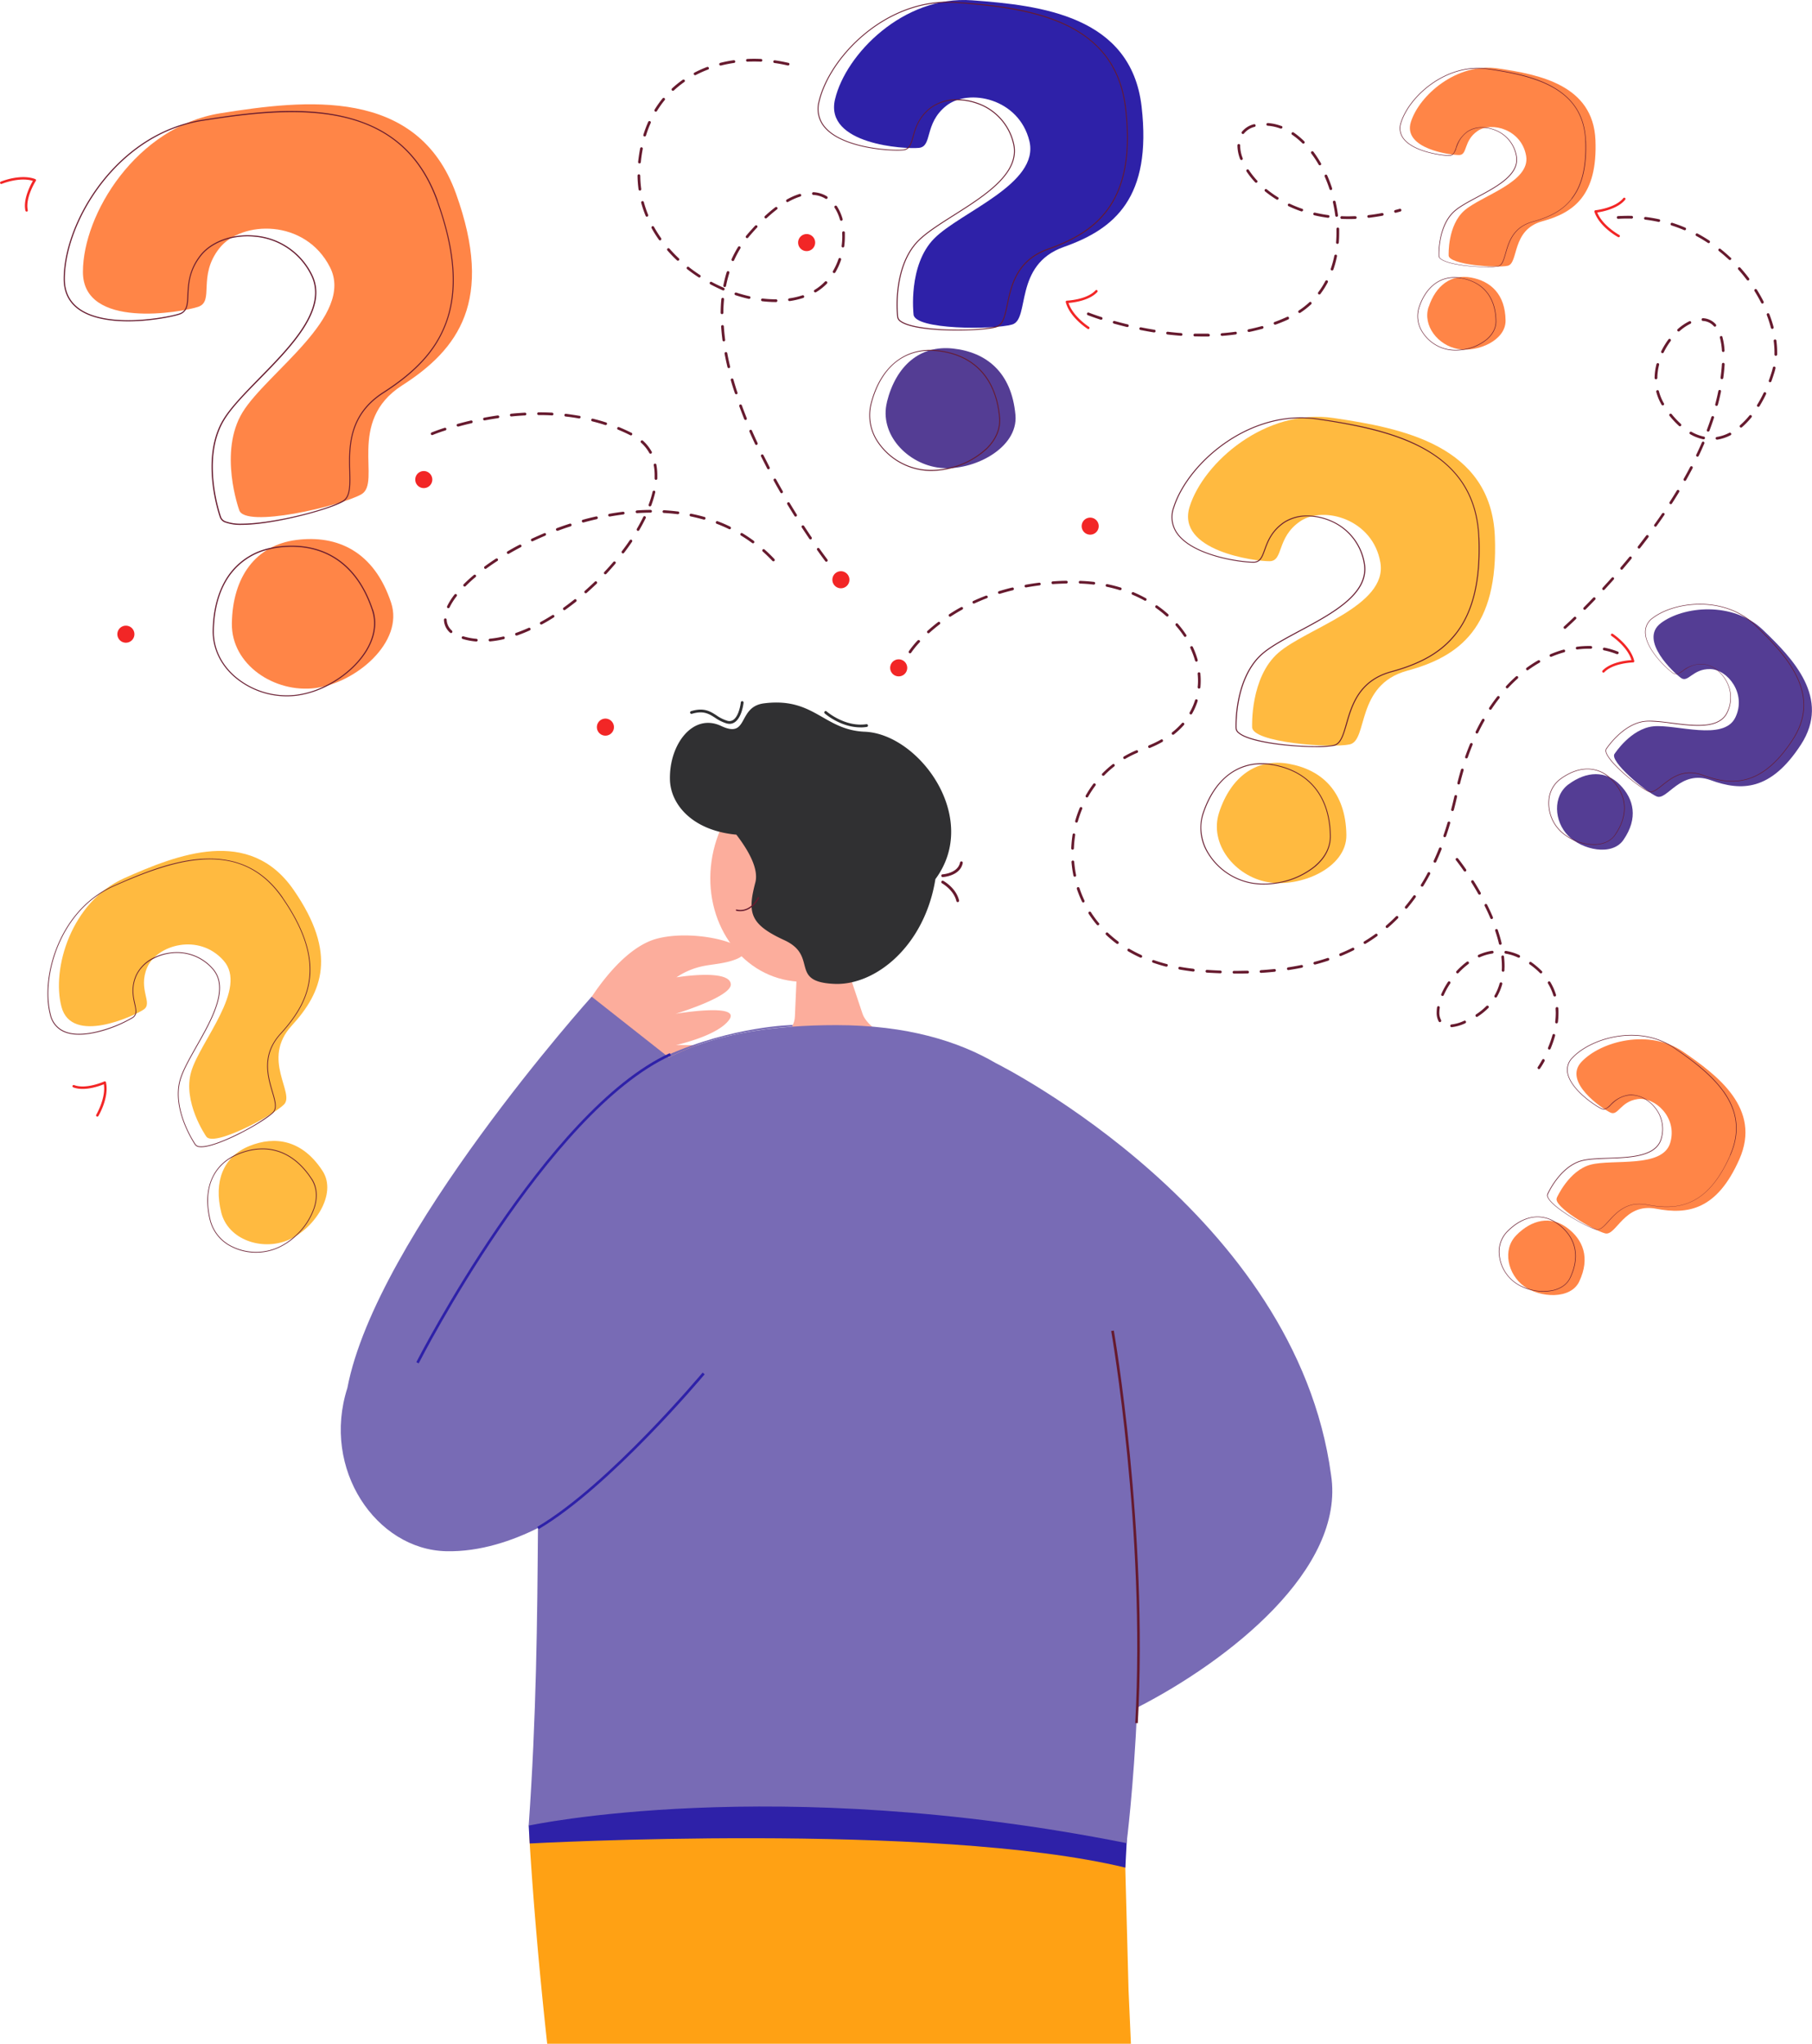 <svg xmlns="http://www.w3.org/2000/svg" viewBox="0 0 882.19 995.04"><defs><style>.cls-1{fill:#ff8547;}.cls-2{fill:#661a2e;}.cls-3{fill:#2e21a8;}.cls-4{fill:#543d94;}.cls-5{fill:#ffba40;}.cls-6{fill:#fcad9c;}.cls-7{fill:#ffa114;}.cls-8{fill:#303032;}.cls-9{fill:#786bb5;}.cls-10{fill:#f22626;}</style></defs><title>09_faq-perso-questions</title><g id="Calque_2" data-name="Calque 2"><g id="Calque_8" data-name="Calque 8"><path class="cls-1" d="M116.42,248.21s-10.19-28.17,1.69-47.52,54.62-46.82,42.56-70.57-43.16-22.87-53.9-9.21-2.23,25.79-10.32,28.48-56.09,11.14-56.08-17,26-70.71,67-77.26,95.89-13,114.64,39.14,1.12,75.82-26.25,93.38-9.81,47.3-19.82,53-57.07,16.8-59.51,7.59"/><path class="cls-1" d="M112.89,303.52c.33-22.6,11.54-38.11,31.45-40.65s37.8,5.58,46.08,30.57c6.32,19.05-17,39-36.88,41.54s-40.95-11.38-40.65-31.45"/><path class="cls-2" d="M216.84,157.31c-4.83,12.88-14.17,23.23-30.31,33.59-17.18,11-16.79,26.91-16.49,38.49.18,6.94.32,12.42-3.32,14.47-.65.36-1.42.75-2.31,1.14-9.75,4.31-33.06,9.95-46.64,9.94a21.62,21.62,0,0,1-7.84-1.09,3.6,3.6,0,0,1-2.32-2.22v0c-.1-.28-10-28.27,1.67-47.28,3.65-6,10.28-12.72,17.3-19.87,15.79-16.11,33.69-34.38,25.27-51a34.16,34.16,0,0,0-27.64-18.78q-1.85-.18-3.67-.18a36.16,36.16,0,0,0-6.78.63c-6.76,1.29-12.65,4.48-16.27,9.07-5.75,7.32-6,14.31-6.25,19.42-.13,3.14-.23,5.68-1.51,7.33a4.89,4.89,0,0,1-2.43,1.64c-3.41,1.13-12.37,2.87-21.6,3.22-8.38.31-19.9-.41-27.14-5.64-4.64-3.35-7-8.17-7-14.33,0-25.15,21-62.65,55.77-74.28a68.18,68.18,0,0,1,11-2.7c45.91-7.33,96.39-11,114.33,39,8.72,24.25,10.08,43.7,4.17,59.47m-3.66-59.66c-8.39-23.33-24.47-37-49.16-41.75-21.1-4.07-45-.88-65.77,2.43a70.68,70.68,0,0,0-7.38,1.59C53.6,70.12,31,109.65,31,135.86c0,6.34,2.42,11.31,7.21,14.77,7.38,5.33,19,6.07,27.48,5.75,9.28-.34,18.3-2.1,21.74-3.25a5.27,5.27,0,0,0,3-2.29c1.08-1.78,1.18-4.29,1.3-7.17.22-5.31.49-11.93,6.14-19.1,3.24-4.13,8.39-7.09,14.34-8.53a36,36,0,0,1,11.89-.79,33.64,33.64,0,0,1,27.21,18.49c8.24,16.23-9.51,34.34-25.18,50.32-7,7.18-13.69,14-17.37,20-11.72,19.09-2,47-1.72,47.74a4.11,4.11,0,0,0,2.64,2.58,22,22,0,0,0,8,1.15c15.33,0,42.32-7.26,49.22-11.17.16-.09.31-.19.46-.29,3.45-2.38,3.31-7.84,3.14-14.67-.29-11.45-.69-27.15,16.24-38,16.24-10.42,25.65-20.87,30.53-33.86,6-15.9,4.59-35.47-4.17-59.84"/><path class="cls-2" d="M177.83,317.07c-4.47,7.1-11.94,13.29-20.19,17.16a44.68,44.68,0,0,1-13.21,4,38.67,38.67,0,0,1-30.31-9.3c-6.59-5.89-10.15-13.66-10-21.87.17-11.16,3-20.73,8.33-27.69a32.3,32.3,0,0,1,17.84-11.72,40.2,40.2,0,0,1,5-1,52.84,52.84,0,0,1,6.73-.44c18.67,0,32.41,10.75,39.06,30.82,2.12,6.38,1,13.32-3.26,20.06m3.78-20.23c-7.52-22.69-24-33.61-46.37-30.75-1.11.14-2.2.32-3.26.55A33.07,33.07,0,0,0,112,279c-5.35,7.05-8.27,16.74-8.44,28-.12,8.37,3.51,16.29,10.22,22.28A39.18,39.18,0,0,0,139.67,339a38.76,38.76,0,0,0,4.83-.3,46.74,46.74,0,0,0,15.81-5.25c7.36-3.93,13.9-9.65,18-16.13,4.33-6.89,5.49-14,3.32-20.52"/><path class="cls-3" d="M444.76,153s-2.79-23.93,10.08-36.9,51.4-26.6,46.33-47.42-29.59-25.86-40.51-17.14S454.16,71.34,447.32,72s-46-1.61-40.78-23.66S439.91-2.28,473.24.15s77.48,7.49,82.56,51.77S542.71,111.49,518,120.2,501.65,155.44,492.76,158s-47.78,2.64-48-5"/><path class="cls-4" d="M431.81,195.68c4.42-17.64,16.06-27.72,32.12-26S492.5,181,494.38,202.06c1.43,16.08-20.47,27.41-36.53,25.73s-30-16.46-26-32.12"/><path class="cls-2" d="M540.14,100.33c-6.16,9.2-15.39,15.59-29.93,20.72-15.49,5.47-18.1,18-20,27.1-1.14,5.47-2,9.78-5.27,10.73a20.15,20.15,0,0,1-2,.47c-10.48,2-37.71,1.67-44.27-3.11a2.89,2.89,0,0,1-1.41-2.17v0a64.47,64.47,0,0,1,.21-13.54c.83-6.9,3.2-16.52,9.8-23.18,4-4,10.4-8.06,17.21-12.38,15.33-9.71,32.71-20.71,29.18-35.24a27.5,27.5,0,0,0-18.19-19.8,29.41,29.41,0,0,0-8.26-1.57c-.4,0-.8,0-1.2,0a21.2,21.2,0,0,0-13.21,4.13c-5.85,4.67-7.37,10.09-8.47,14.05-.68,2.44-1.23,4.42-2.54,5.47a3.92,3.92,0,0,1-2.2.83c-5.79.52-29-.82-37.72-10.87A13.44,13.44,0,0,1,399,49.4c4.63-19.67,27.92-45.17,57.29-47.88h0a54.6,54.6,0,0,1,9.17-.09C502.78,4.14,543,10.59,547.83,53c2.36,20.59-.16,36.07-7.69,47.33m8.13-47.38C546,33.13,535.92,19.47,517.46,11.19c-15.77-7.07-35.09-9-51.95-10.21a56,56,0,0,0-6.1-.11c-31,1.13-56,27.91-60.83,48.43a13.84,13.84,0,0,0,2.93,12.9c8.83,10.18,32.24,11.55,38.09,11A4.2,4.2,0,0,0,442.38,72c1.17-1.19,1.71-3.14,2.34-5.37,1.15-4.12,2.58-9.25,8.32-13.83a20.69,20.69,0,0,1,12.82-4,28.94,28.94,0,0,1,9.45,1.58,27,27,0,0,1,17.9,19.48c3.47,14.23-13.77,25.14-29,34.77-6.83,4.33-13.29,8.41-17.29,12.44-6.69,6.74-9.1,16.46-9.93,23.44a64.73,64.73,0,0,0-.21,13.63,3.29,3.29,0,0,0,1.59,2.5c4.3,3.14,16.55,4.28,27.64,4.28,8.26,0,15.87-.64,19.05-1.57l.4-.14c3.15-1.22,4.05-5.52,5.18-10.91,1.88-9,4.46-21.39,19.72-26.78,14.64-5.17,23.93-11.61,30.14-20.89,7.59-11.35,10.13-26.93,7.76-47.63"/><path class="cls-2" d="M480.16,218.25a39.11,39.11,0,0,1-19,9.71,36,36,0,0,1-11.08.67,31.12,31.12,0,0,1-22-12.87,23,23,0,0,1-3.83-19c2.18-8.7,6.2-15.67,11.62-20.15A25.88,25.88,0,0,1,452,170.76l.83,0a31.18,31.18,0,0,1,3.34.18c17.83,1.86,28.57,13.31,30.26,32.22.48,5.39-1.68,10.61-6.25,15.12m6.69-15.15c-1.71-19.15-12.59-30.74-30.65-32.62-.91-.09-1.8-.15-2.68-.16h0c-14.41-.32-25.4,9.36-29.66,26.37a23.44,23.44,0,0,0,3.9,19.33,31.59,31.59,0,0,0,22.33,13.06,32,32,0,0,0,3.32.17,40.85,40.85,0,0,0,27.08-10.68c4.67-4.6,6.87-9.95,6.38-15.46"/><path class="cls-5" d="M609.61,353.88s-1-24.08,12.76-36.06,53.21-22.75,49.69-43.88-27.6-28-39.14-20.08-7.93,19.26-14.79,19.36-45.73-5-38.93-26.59,37-48,70.06-43.12,76.72,13.16,78.53,57.7-17.43,58.45-42.68,65.33-18.94,33.93-28,35.87-47.84-.88-47.5-8.53"/><path class="cls-5" d="M593.56,395.47c5.71-17.27,18.05-26.46,33.94-23.61s27.66,13.41,28,34.58c.25,16.15-22.43,25.83-38.33,23s-28.68-18.61-23.61-33.95"/><path class="cls-2" d="M708.61,308.35c-6.81,8.72-16.48,14.41-31.36,18.47-15.85,4.32-19.38,16.59-21.95,25.56-1.54,5.37-2.75,9.6-6,10.3a21,21,0,0,1-2.1.32c-10.62,1.17-37.72-1.13-43.9-6.36a2.88,2.88,0,0,1-1.25-2.27v0a65.09,65.09,0,0,1,1.21-13.49c1.33-6.82,4.41-16.24,11.48-22.39,4.25-3.69,11-7.27,18.08-11.08,16-8.56,34.15-18.25,31.69-33a27.49,27.49,0,0,0-16.69-21.07,29.2,29.2,0,0,0-8.14-2.18h0a26.1,26.1,0,0,0-3.13-.19A20.45,20.45,0,0,0,625,254.16c-6.17,4.23-8.08,9.53-9.48,13.4-.86,2.38-1.55,4.3-2.93,5.26a3.92,3.92,0,0,1-2.26.67c-5.83.1-28.86-2.95-36.81-13.62a13.42,13.42,0,0,1-1.9-12.68c6.08-19.3,31.21-43,60.74-43.55a55.19,55.19,0,0,1,9.08.58c37,5.45,76.62,14.85,78.34,57.49.84,20.71-2.81,36-11.15,46.64m11.59-46.66c-.81-19.93-9.86-34.29-27.66-43.9-15.21-8.21-34.33-11.54-51.06-14a56.87,56.87,0,0,0-6-.56c-31.08-1.19-58,23.71-64.31,43.82a13.84,13.84,0,0,0,2,13.08c8.06,10.81,31.32,13.89,37.17,13.79a4.22,4.22,0,0,0,2.87-1c1.25-1.1,1.93-3,2.72-5.18,1.46-4,3.26-9,9.32-13.18a20.73,20.73,0,0,1,13.08-3.09,29,29,0,0,1,9.3,2.27A27.05,27.05,0,0,1,664,274.46c2.41,14.44-15.58,24.06-31.46,32.54-7.13,3.82-13.87,7.42-18.16,11.14-7.17,6.23-10.28,15.75-11.62,22.65a65.45,65.45,0,0,0-1.21,13.57A3.31,3.31,0,0,0,603,357c5.43,4.6,25.33,6.71,37.74,6.71a47.53,47.53,0,0,0,8.62-.57,3.41,3.41,0,0,0,.41-.11c3.24-1,4.44-5.22,6-10.5,2.54-8.87,6-21,21.64-25.26,15-4.08,24.72-9.82,31.59-18.61,8.41-10.76,12.09-26.11,11.25-46.93"/><path class="cls-2" d="M640.12,421.54a39.11,39.11,0,0,1-19.67,8.29,35.86,35.86,0,0,1-11.06-.14,31.12,31.12,0,0,1-21-14.46,24.09,24.09,0,0,1-3.53-12.34A21.76,21.76,0,0,1,586,396c2.82-8.52,7.34-15.18,13.07-19.23a25.75,25.75,0,0,1,15.12-4.73c.47,0,.93,0,1.4,0a33.56,33.56,0,0,1,4.1.47c17.64,3.17,27.51,15.37,27.8,34.36.09,5.41-2.45,10.46-7.34,14.61m-20.39-49.41c-.89-.15-1.77-.28-2.64-.36-14.37-1.39-26,7.46-31.55,24.12A23.45,23.45,0,0,0,588,415.45a31.6,31.6,0,0,0,21.31,14.66,34.25,34.25,0,0,0,5.93.51,40.78,40.78,0,0,0,7.46-.71,39,39,0,0,0,17.7-8c5-4.24,7.59-9.41,7.5-15-.3-19.22-10.29-31.58-28.17-34.79"/><path class="cls-1" d="M705.29,124.24s-.62-14.56,7.72-21.8,32.18-13.76,30-26.54S726.37,59,719.39,63.76s-4.8,11.64-8.95,11.71-27.65-3-23.54-16.08,22.37-29,42.37-26.07,46.4,8,47.49,34.89-10.54,35.35-25.81,39.5S739.5,128.23,734,129.4s-28.93-.53-28.73-5.16"/><path class="cls-1" d="M695.59,149.39c3.45-10.44,10.92-16,20.53-14.28S732.84,143.22,733,156c.15,9.76-13.57,15.62-23.18,13.9s-17.34-11.26-14.28-20.53"/><path class="cls-2" d="M765.16,96.71c-4.11,5.27-10,8.71-19,11.17-9.59,2.61-11.72,10-13.27,15.45-.93,3.25-1.66,5.81-3.65,6.24a11.82,11.82,0,0,1-1.25.19c-6.41.71-22.82-.67-26.56-3.84a1.76,1.76,0,0,1-.76-1.37h0a39.36,39.36,0,0,1,.73-8.17c.8-4.12,2.66-9.82,6.94-13.54,2.57-2.23,6.63-4.4,10.93-6.7,9.68-5.18,20.65-11,19.17-20a16.62,16.62,0,0,0-10.09-12.74,17.78,17.78,0,0,0-4.92-1.32,16.56,16.56,0,0,0-1.9-.11,12.34,12.34,0,0,0-7,1.95,14.82,14.82,0,0,0-5.73,8.1c-.52,1.44-.94,2.6-1.77,3.18a2.41,2.41,0,0,1-1.37.4h-.16c-3.76,0-17.36-1.87-22.11-8.24a8.11,8.11,0,0,1-1.15-7.67c3.67-11.66,18.84-26,36.66-26.33a32.38,32.38,0,0,1,5.56.34c22.37,3.3,46.33,9,47.37,34.76.51,12.53-1.69,21.75-6.74,28.21m7-28.22c-.49-12.05-6-20.74-16.73-26.55-9.2-5-20.76-7-30.87-8.47a34.6,34.6,0,0,0-3.69-.34h0c-18.76-.67-35,14.35-38.81,26.5a8.38,8.38,0,0,0,1.19,7.91c4.87,6.53,18.94,8.4,22.48,8.34a2.5,2.5,0,0,0,1.73-.63,7.58,7.58,0,0,0,1.65-3.14c.88-2.43,2-5.46,5.63-8a12.54,12.54,0,0,1,7.91-1.86,17.45,17.45,0,0,1,5.63,1.37,16.36,16.36,0,0,1,9.93,12.55c1.46,8.73-9.43,14.55-19,19.68-4.32,2.31-8.39,4.48-11,6.73-4.34,3.76-6.22,9.53-7,13.69a39.54,39.54,0,0,0-.73,8.21,2,2,0,0,0,.85,1.58c3.28,2.78,15.32,4.06,22.82,4.06a28.68,28.68,0,0,0,5.22-.35l.24-.07c2-.59,2.69-3.15,3.61-6.35,1.54-5.36,3.64-12.7,13.09-15.27,9.05-2.47,14.95-5.94,19.1-11.26,5.09-6.51,7.31-15.79,6.8-28.38"/><path class="cls-2" d="M723.75,165.15a23.65,23.65,0,0,1-11.88,5,21.83,21.83,0,0,1-6.7-.08,18.83,18.83,0,0,1-12.71-8.74A13.92,13.92,0,0,1,691,149.73c1.7-5.16,4.44-9.18,7.9-11.64a15.57,15.57,0,0,1,9.15-2.86l.86,0a19.64,19.64,0,0,1,2.47.28c10.67,1.91,16.64,9.3,16.82,20.78.05,3.27-1.48,6.32-4.44,8.84m-12.33-29.87c-.53-.09-1.07-.17-1.58-.22-8.69-.84-15.76,4.5-19.09,14.58a14.2,14.2,0,0,0,1.49,11.83,19.09,19.09,0,0,0,12.89,8.87,20.14,20.14,0,0,0,3.58.31,24.22,24.22,0,0,0,4.48-.43,23.5,23.5,0,0,0,10.73-4.86c3-2.57,4.58-5.69,4.54-9-.18-11.62-6.23-19.1-17-21"/><path class="cls-5" d="M100.35,553.2s-11.66-16.77-7.22-31.6,27.78-40.43,15.67-54-32.45-7.5-37.13,3.38,3.06,17.38-1.81,20.57-35,17.18-39.93-1.38,4.72-51.14,30.6-62.65,60.9-25.38,82.4,5.69S157,483,142,499.38s1.83,32.89-3.77,38.38-34.65,21.07-37.88,15.44"/><path class="cls-5" d="M107.72,590.27c-3.74-15,.92-27.13,13.59-32.3S147.2,555,157,570c7.5,11.45-4.34,28.67-17,33.84s-29-.32-32.3-13.6"/><path class="cls-2" d="M150.58,475.7c-.92,9.33-5.27,17.79-14.08,27.45-9.39,10.28-6.35,20.67-4.12,28.26,1.34,4.54,2.39,8.12.36,10.11a16.85,16.85,0,0,1-1.39,1.21A101.58,101.58,0,0,1,115.83,552c-8.68,4.31-15.52,6.52-18.77,6.06A2.46,2.46,0,0,1,95.14,557v0c-.11-.16-11.56-16.87-7.19-31.45,1.37-4.56,4.55-10.18,7.92-16.13,7.58-13.39,16.17-28.56,7.71-38a23.16,23.16,0,0,0-17.46-7.86,25.19,25.19,0,0,0-4.05.34A24.83,24.83,0,0,0,75.25,466a18.34,18.34,0,0,0-9.12,8.83c-2.51,5.83-1.47,10.48-.71,13.89.46,2.1.84,3.78.29,5.1a3.33,3.33,0,0,1-1.32,1.5,63.62,63.62,0,0,1-13.67,5.91c-5.47,1.67-13.18,3.22-18.87,1a11.38,11.38,0,0,1-7.11-8.22c-4.41-16.58,2.82-45,23.75-58.75a47,47,0,0,1,6.74-3.69c29-12.88,61.59-24.12,82.17,5.63,10,14.45,14.3,27,13.17,38.45M137.71,437C128.08,423.13,115.1,417,98,418.14c-14.62,1-29.81,7.32-42.91,13.14a47.37,47.37,0,0,0-4.61,2.37c-22.75,13.26-30.68,43.24-26.1,60.5a11.73,11.73,0,0,0,7.35,8.47c5.78,2.22,13.58.67,19.11-1a64.41,64.41,0,0,0,13.76-6,3.61,3.61,0,0,0,1.58-2c.4-1.36,0-3-.4-5C65,485.1,64,480.69,66.47,475a17.5,17.5,0,0,1,8-8.13,24.66,24.66,0,0,1,7.69-2.61,22.91,22.91,0,0,1,21.17,7.41c8.28,9.24-.24,24.29-7.76,37.57-3.38,6-6.57,11.6-7.95,16.21-4.37,14.63,7,31.34,7.24,31.76A2.8,2.8,0,0,0,97,558.42a7.28,7.28,0,0,0,1,.06c5,0,14.14-4.24,18-6.16,7.32-3.63,14.47-8.07,17-10.54a3.2,3.2,0,0,0,.24-.27c1.86-2.18.82-5.75-.5-10.22-2.2-7.5-5.21-17.77,4-27.9,8.87-9.72,13.25-18.24,14.18-27.66,1.13-11.52-3.2-24.18-13.24-38.7"/><path class="cls-2" d="M152.88,587.8a33.06,33.06,0,0,1-10.31,14.85,30.41,30.41,0,0,1-8,4.92,26.39,26.39,0,0,1-21.61-.82,19.52,19.52,0,0,1-10.44-12.65c-1.85-7.38-1.63-14.2.63-19.71a22,22,0,0,1,9.69-10.85A27.33,27.33,0,0,1,116,562c14.06-5.73,26.67-1.48,35.5,12,2.51,3.84,3,8.6,1.37,13.79m-1.06-14c-8.93-13.63-21.7-17.93-35.95-12.13-.7.29-1.39.6-2,.93-8.39,4.24-12.91,12.1-12.91,22.05a39.38,39.38,0,0,0,1.25,9.53,19.88,19.88,0,0,0,10.64,12.89,26.3,26.3,0,0,0,11.85,2.78,26.67,26.67,0,0,0,10.07-2,31.64,31.64,0,0,0,9.47-6.2h0a33,33,0,0,0,9-13.8c1.65-5.3,1.16-10.17-1.42-14.1"/><path class="cls-1" d="M757.94,583.14S763.8,569.8,774.48,567s34.95,1.83,38.67-10.58-7.53-22.54-15.9-21.33-9.44,8.34-13.19,6.57-23.5-14.89-14-24.81,32.87-16.19,49.52-4.73,38.14,27.59,27.25,52.25-25,27.08-40.58,24.09-19.32,13.37-24.76,12-25.74-13.23-23.51-17.29"/><path class="cls-1" d="M738.15,601.44c7.7-7.85,16.85-9.55,24.72-3.77s11.44,14.65,6,26.23c-4.17,8.83-19.06,8-26.93,2.26s-10.61-17.75-3.77-24.72"/><path class="cls-2" d="M842.3,562.46c-5.07,11.46-11.11,18.77-18.48,22.34-6,2.92-12.79,3.43-22,1.66-9.75-1.88-14.94,3.85-18.72,8-2.26,2.5-4,4.47-6,4a11.68,11.68,0,0,1-1.2-.38c-6.07-2.18-20.18-10.66-22.15-15.16a1.76,1.76,0,0,1-.08-1.57h0a38.89,38.89,0,0,1,4.25-7c2.54-3.35,6.72-7.65,12.2-9.1,3.29-.87,7.89-1,12.76-1.2,11-.38,23.4-.8,26-9.47a16.63,16.63,0,0,0-3.44-15.89,17.83,17.83,0,0,0-3.86-3.36,14.24,14.24,0,0,0-6.31-2.3,10.19,10.19,0,0,0-2.44,0,14.84,14.84,0,0,0-8.72,4.74c-1.1,1.07-2,1.93-3,2.07a2.34,2.34,0,0,1-1.41-.23c-3.18-1.5-14.87-9.29-16.35-17.2a8.14,8.14,0,0,1,2.35-7.4c8.43-8.85,28.38-15,44.53-7.47a33.06,33.06,0,0,1,4.81,2.75c18.63,12.82,37.63,28.48,27.21,52.09m-3.07-31.1c-6.07-8.52-15.56-15.41-24-21.21a33.17,33.17,0,0,0-3.14-1.92c-16.54-8.9-37.76-2.56-46.54,6.67a8.35,8.35,0,0,0-2.41,7.62c1.49,8,13.29,15.88,16.5,17.4a2.54,2.54,0,0,0,1.84.2,7.54,7.54,0,0,0,2.86-2.09c1.86-1.8,4.17-4,8.57-4.67a12.51,12.51,0,0,1,7.92,1.81,17.3,17.3,0,0,1,4.45,3.71,16.34,16.34,0,0,1,3.38,15.64c-2.54,8.48-14.87,8.91-25.75,9.28-4.89.17-9.51.33-12.82,1.21-5.56,1.47-9.78,5.81-12.35,9.2a39.37,39.37,0,0,0-4.27,7,2,2,0,0,0,.06,1.79c2.25,5.14,19,14.55,23.53,15.69l.27.05.15,0c1.95.18,3.69-1.74,5.86-4.14,3.74-4.13,8.86-9.8,18.47-7.95,9.22,1.78,16,1.26,22.11-1.68,7.43-3.6,13.52-11,18.61-22.48,4.88-11,3.79-21.24-3.31-31.2"/><path class="cls-2" d="M764.36,622c-1.4,3-4.12,5-7.89,6a23.65,23.65,0,0,1-12.86-.73,21.67,21.67,0,0,1-6-3,18.81,18.81,0,0,1-7.55-13.45,13.93,13.93,0,0,1,3.8-11.07c3.8-3.87,8-6.28,12.22-7a15.71,15.71,0,0,1,10.21,1.85,19.87,19.87,0,0,1,2.11,1.36c8.73,6.42,10.84,15.67,5.94,26.06m-5.78-26.27c-.44-.33-.9-.63-1.35-.91a16.42,16.42,0,0,0-7.14-2.46c-5.52-.52-11.26,1.9-16.4,7.15a14.18,14.18,0,0,0-3.88,11.27,19.08,19.08,0,0,0,7.66,13.64,22.54,22.54,0,0,0,7.31,3.45,25.88,25.88,0,0,0,4.49.83,21.62,21.62,0,0,0,7.27-.48c3.84-1,6.62-3.09,8.05-6.11,5-10.52,2.82-19.89-6-26.39"/><path class="cls-4" d="M786.13,366.93S794,354.69,805,353.6s34.21,7.38,39.86-4.28-3.84-23.45-12.29-23.59-10.65,6.73-14.07,4.38-20.82-18.45-9.91-26.73,35-10.74,49.64,3.22,33.25,33.32,18.57,55.92-29,22.74-43.9,17.31-21.21,10.12-26.35,7.91-23.3-17.16-20.45-20.82"/><path class="cls-4" d="M763.67,381.84c8.85-6.52,18.16-6.74,25,.22s9,16.29,1.72,26.84c-5.52,8.05-20.1,4.9-26.94-2.07s-7.64-19.21.22-25"/><path class="cls-2" d="M872.71,360c-6.83,10.51-14,16.76-21.81,19.11-6.4,1.91-13.17,1.34-21.93-1.86-9.33-3.41-15.36,1.42-19.76,4.94-2.64,2.11-4.72,3.77-6.58,3a12.05,12.05,0,0,1-1.15-.57c-5.64-3.13-18.21-13.74-19.43-18.49a1.74,1.74,0,0,1,.18-1.55h0c.08-.12,8-12.2,18.8-13.27.69-.07,1.43-.09,2.2-.09a91.15,91.15,0,0,1,10.58,1c10.89,1.38,23.23,2.93,27.17-5.21a16.63,16.63,0,0,0-.86-16.23,17.6,17.6,0,0,0-3.26-3.91,13.06,13.06,0,0,0-8.29-3.63h-.26a14.88,14.88,0,0,0-9.1,3.3c-1.25.88-2.27,1.58-3.29,1.57a2.42,2.42,0,0,1-1.35-.46c-2.9-2-13.2-11.54-13.39-19.59A8.11,8.11,0,0,1,804.7,301c9.74-7.39,30.42-10.32,45.17-.26h0a33.81,33.81,0,0,1,4.29,3.48c16.34,15.63,32.6,34.11,18.54,55.76m1.93-31.19c-4.63-9.37-12.9-17.7-20.29-24.76a32.88,32.88,0,0,0-2.79-2.39c-14.91-11.43-36.86-8.55-47-.84a8.37,8.37,0,0,0-3.61,7.14c.2,8.15,10.59,17.8,13.52,19.8a2.55,2.55,0,0,0,1.78.5,7.54,7.54,0,0,0,3.16-1.61c2.12-1.48,4.77-3.31,9.21-3.24a12.48,12.48,0,0,1,7.53,3.05,17.53,17.53,0,0,1,3.79,4.37,16.34,16.34,0,0,1,.84,16c-3.85,8-16.1,6.42-26.9,5.06-4.85-.61-9.44-1.19-12.85-.86-10.85,1.08-18.79,13.08-19,13.38a2,2,0,0,0-.22,1.78c1.4,5.44,16.41,17.38,20.73,19.24l.26.09a2.68,2.68,0,0,0,.86.13c1.69,0,3.53-1.47,5.74-3.24,4.35-3.49,10.31-8.25,19.5-4.9,8.82,3.22,15.63,3.8,22.1,1.86,7.91-2.37,15.09-8.66,21.95-19.22,6.57-10.11,7.13-20.36,1.71-31.33"/><path class="cls-2" d="M786.27,406.34c-1.85,2.7-4.87,4.3-8.74,4.65a23.59,23.59,0,0,1-12.59-2.78,22,22,0,0,1-5.42-4,18.83,18.83,0,0,1-5.31-14.48,13.92,13.92,0,0,1,5.52-10.32c4.37-3.22,8.93-4.92,13.17-4.92a15.68,15.68,0,0,1,9.8,3.47,19.29,19.29,0,0,1,1.86,1.66c7.59,7.73,8.2,17.2,1.71,26.67m-1.52-26.86c-.38-.38-.76-.75-1.16-1.09a16.07,16.07,0,0,0-10.7-4.09c-4.27,0-8.84,1.65-13.32,4.94a14.17,14.17,0,0,0-5.63,10.52,19.1,19.1,0,0,0,5.39,14.68A22.67,22.67,0,0,0,766,409a24.38,24.38,0,0,0,9.93,2.28c.54,0,1.07,0,1.6-.07,3.94-.35,7-2,8.93-4.75,6.57-9.59,6-19.18-1.73-27"/><path class="cls-2" d="M232,311a30.25,30.25,0,0,1-6.36-1.19.65.65,0,0,0-.82.44.66.66,0,0,0,.44.83,32,32,0,0,0,6.64,1.24H232A.67.67,0,0,0,232,311m13.74-.61a.65.65,0,0,0-.79-.49,48.68,48.68,0,0,1-6.45,1.05.66.66,0,0,0-.6.72.65.65,0,0,0,.66.6h.06a49.09,49.09,0,0,0,6.62-1.08.66.66,0,0,0,.49-.8M258.24,306a.66.66,0,0,0-.88-.33c-2.06.92-4.11,1.75-6.1,2.44a.66.66,0,0,0,.22,1.29.85.85,0,0,0,.22,0c2-.71,4.12-1.54,6.2-2.49a.66.66,0,0,0,.34-.88m-38.18,1a7.32,7.32,0,0,1-2.6-5.32.66.66,0,0,0-.69-.63.67.67,0,0,0-.63.7,8.58,8.58,0,0,0,3,6.25.64.64,0,0,0,.44.17.66.66,0,0,0,.44-1.16m49.8-7.36a.67.67,0,0,0-.92-.21c-1.89,1.19-3.8,2.31-5.68,3.33a.66.66,0,0,0-.27.9.66.66,0,0,0,.9.27c1.9-1,3.84-2.17,5.76-3.38a.66.66,0,0,0,.21-.91m10.77-7.73a.67.67,0,0,0-.94-.11c-1.73,1.38-3.51,2.71-5.27,4a.66.66,0,0,0-.15.92.65.65,0,0,0,.54.28.66.66,0,0,0,.38-.12c1.78-1.27,3.57-2.62,5.33-4a.67.67,0,0,0,.11-.93m-58.37-2.66a.66.66,0,0,0-.93.11,31.38,31.38,0,0,0-3.61,5.72.67.67,0,0,0,.32.88.73.73,0,0,0,.28.06.67.67,0,0,0,.6-.38,29.92,29.92,0,0,1,3.46-5.47.66.66,0,0,0-.11-.93m68.3-6.13a.66.66,0,0,0-.94,0c-1.58,1.52-3.22,3-4.86,4.47a.66.66,0,0,0-.06.94.68.68,0,0,0,.5.23.65.65,0,0,0,.44-.17c1.66-1.46,3.31-3,4.91-4.51a.66.66,0,0,0,0-.94m-58.89-3.2a.66.66,0,0,0-.94-.08c-1.79,1.5-3.45,3-4.93,4.51a.66.66,0,0,0,.46,1.13.69.69,0,0,0,.47-.2c1.46-1.46,3.09-3,4.85-4.43a.67.67,0,0,0,.08-.94m67.93-6.51a.66.66,0,0,0-.93.08c-1.41,1.65-2.89,3.31-4.4,4.91a.66.66,0,0,0,.48,1.12.7.7,0,0,0,.49-.21c1.52-1.62,3-3.3,4.45-5a.67.67,0,0,0-.08-.94m-57.2-1.28a.66.66,0,0,0-.92-.2c-1.9,1.23-3.75,2.52-5.49,3.79a.67.67,0,0,0,.4,1.2.71.71,0,0,0,.39-.13c1.72-1.27,3.55-2.53,5.43-3.75a.67.67,0,0,0,.2-.92m134.66,0c-1.54-1.62-3.15-3.19-4.8-4.65a.65.65,0,0,0-.93.05.66.66,0,0,0,.05.94c1.62,1.44,3.2,3,4.71,4.57a.66.66,0,0,0,.48.2.69.69,0,0,0,.46-.17.67.67,0,0,0,0-.94m-123.18-6.66a.67.67,0,0,0-.9-.28c-2,1-3.94,2.12-5.83,3.22a.67.67,0,0,0,.34,1.24.64.64,0,0,0,.33-.09c1.88-1.09,3.82-2.16,5.79-3.2a.66.66,0,0,0,.28-.89m53.71-2.67a.67.67,0,0,0-.92.18c-1.21,1.78-2.5,3.58-3.86,5.35a.67.67,0,0,0,.12.93.65.65,0,0,0,.4.14.66.66,0,0,0,.53-.26c1.37-1.79,2.68-3.61,3.9-5.41a.66.66,0,0,0-.18-.92m59.47.47c-1.79-1.32-3.65-2.58-5.56-3.72a.66.66,0,1,0-.69,1.13c1.87,1.13,3.7,2.36,5.45,3.66a.68.68,0,0,0,.4.13.66.66,0,0,0,.39-1.19m-101.16-3.39a.67.67,0,0,0-.87-.35c-2,.86-4.09,1.77-6.09,2.7a.66.66,0,0,0,.28,1.26.71.71,0,0,0,.28-.06c2-.93,4-1.83,6-2.68a.67.67,0,0,0,.36-.87m48.28-8.57a.66.66,0,0,0-.89.3c-.92,1.9-2,3.86-3.11,5.8a.67.67,0,0,0,.24.91.64.64,0,0,0,.33.09.66.66,0,0,0,.57-.32c1.16-2,2.22-4,3.16-5.89a.66.66,0,0,0-.3-.88m-35.83,4a.66.66,0,0,0-.84-.42c-2.1.67-4.21,1.41-6.29,2.18a.66.66,0,0,0,.23,1.28.68.68,0,0,0,.23,0c2.06-.77,4.16-1.5,6.24-2.16a.67.67,0,0,0,.43-.84m77.28,1c-2-1-4-1.85-6.13-2.65a.66.66,0,0,0-.47,1.24c2.05.78,4.07,1.65,6,2.6a.64.64,0,0,0,.29.07.66.66,0,0,0,.6-.37.67.67,0,0,0-.31-.89m-64.48-4.48a.66.66,0,0,0-.8-.5c-2.14.48-4.31,1-6.46,1.62a.66.66,0,0,0-.46.82.66.66,0,0,0,.64.49.57.57,0,0,0,.18,0c2.12-.58,4.27-1.12,6.39-1.6a.66.66,0,0,0,.51-.79m52-.28c-2.1-.61-4.29-1.14-6.49-1.58a.66.66,0,0,0-.26,1.3c2.16.44,4.31,1,6.38,1.56l.18,0a.67.67,0,0,0,.64-.48.66.66,0,0,0-.46-.82m-39.69-2.53c-2.17.27-4.39.6-6.59,1a.66.66,0,0,0,.11,1.32h.11c2.18-.38,4.38-.71,6.53-1a.66.66,0,1,0-.16-1.31m26.62-.14c-2.17-.27-4.41-.47-6.65-.6a.67.67,0,0,0-.7.63.66.66,0,0,0,.63.69c2.21.13,4.42.32,6.55.59H330a.66.66,0,0,0,.08-1.32m-13.31-.76h0c-2.18,0-4.43.1-6.66.26a.66.66,0,0,0-.62.71.67.67,0,0,0,.66.61h0c2.21-.15,4.42-.23,6.59-.25a.67.67,0,0,0,.65-.67.66.66,0,0,0-.66-.65m1.79-9.34a.66.66,0,0,0-.8.49,50.65,50.65,0,0,1-1.9,6.26.67.67,0,0,0,.39.86.72.72,0,0,0,.23,0,.68.68,0,0,0,.63-.43,53.77,53.77,0,0,0,1.94-6.42.66.66,0,0,0-.49-.8m1.06-12.62a.66.66,0,0,0-.77-.53.66.66,0,0,0-.53.78,25.58,25.58,0,0,1,.44,4.8c0,.53,0,1.09,0,1.63a.66.66,0,0,0,.63.7h0a.67.67,0,0,0,.67-.63c0-.57,0-1.15,0-1.71a27,27,0,0,0-.46-5m-2.29-6.41a20.84,20.84,0,0,0-4.24-5.33.66.66,0,1,0-.89,1,19.64,19.64,0,0,1,4,5,.67.67,0,0,0,.58.34.61.61,0,0,0,.32-.09.66.66,0,0,0,.26-.9m-9.83-9.17-.34-.17c-1.86-.93-3.8-1.81-5.74-2.61a.67.67,0,0,0-.86.36.66.66,0,0,0,.36.86c1.91.79,3.82,1.65,5.65,2.57l.32.16a.61.61,0,0,0,.3.07.66.66,0,0,0,.59-.36.67.67,0,0,0-.28-.9m-90.18-2a.66.66,0,0,0-.84-.42c-4,1.29-6.2,2.22-6.3,2.25a.67.67,0,0,0-.36.87.65.65,0,0,0,.86.36s2.3-1,6.2-2.22a.66.66,0,0,0,.43-.84m12.8-3.49a.66.66,0,0,0-.8-.5c-2.16.51-4.33,1.06-6.45,1.64a.66.66,0,0,0,.18,1.3.5.5,0,0,0,.18,0c2.11-.58,4.26-1.13,6.4-1.62a.66.66,0,0,0,.49-.8m65,.43c-2.09-.68-4.25-1.29-6.42-1.83a.66.66,0,1,0-.32,1.29c2.14.53,4.27,1.13,6.32,1.81a.75.75,0,0,0,.21,0,.66.66,0,0,0,.2-1.29m-52.75-3.4c-2.17.32-4.38.68-6.57,1.1a.66.66,0,0,0-.53.78.67.67,0,0,0,.65.54h.12c2.17-.41,4.36-.78,6.51-1.09a.66.66,0,0,0-.19-1.31m39.81.19c-2.16-.38-4.38-.7-6.6-1a.66.66,0,1,0-.15,1.32c2.2.24,4.39.56,6.51.94h.11a.66.66,0,0,0,.65-.55.65.65,0,0,0-.53-.76m-26.56-1.5c-2.19.12-4.42.28-6.65.51a.66.66,0,0,0,.07,1.32h.07c2.2-.22,4.42-.39,6.58-.5a.66.66,0,0,0-.07-1.33m13.32,0c-2.14-.11-4.35-.17-6.55-.17h-.11a.66.66,0,0,0,0,1.33h.11c2.18,0,4.36.05,6.47.17h0a.66.66,0,0,0,0-1.32"/><path class="cls-2" d="M402.83,272.41s-1.5-2-3.92-5.37a.66.66,0,0,0-.92-.16.67.67,0,0,0-.15.92c2.43,3.43,3.93,5.39,3.94,5.41a.66.66,0,0,0,.53.26.7.7,0,0,0,.4-.13.67.67,0,0,0,.12-.93m-7.69-10.82c-1.22-1.8-2.45-3.66-3.67-5.52a.66.66,0,1,0-1.11.72c1.21,1.87,2.46,3.73,3.68,5.54a.67.67,0,0,0,.55.3.68.68,0,0,0,.37-.11.66.66,0,0,0,.18-.92m-7.23-11.11c-1.17-1.87-2.34-3.78-3.46-5.65a.66.66,0,1,0-1.14.68c1.13,1.88,2.3,3.79,3.48,5.67a.64.64,0,0,0,.56.31.6.6,0,0,0,.35-.1.66.66,0,0,0,.21-.91m-6.82-11.36c-1.11-1.93-2.2-3.87-3.25-5.78a.66.66,0,1,0-1.16.64c1.05,1.91,2.14,3.86,3.26,5.79a.66.66,0,0,0,.57.34.64.64,0,0,0,.33-.09.66.66,0,0,0,.25-.9M374.7,227.5c-1-2-2-4-3-5.9a.66.66,0,0,0-.88-.3.67.67,0,0,0-.3.89c1,2,2,3.94,3,5.93a.67.67,0,0,0,.59.36.69.69,0,0,0,.3-.07.67.67,0,0,0,.28-.9m-5.87-11.87c-.94-2-1.85-4-2.72-6a.66.66,0,1,0-1.21.53c.86,2,1.79,4,2.73,6.06a.66.66,0,1,0,1.2-.56m-5.27-12.13c-.83-2.06-1.62-4.14-2.37-6.17a.66.66,0,1,0-1.24.45c.75,2,1.55,4.14,2.38,6.22a.67.67,0,0,0,.62.41.64.64,0,0,0,.24,0,.66.66,0,0,0,.37-.86M359,191.07c-.69-2.12-1.34-4.25-1.93-6.32a.66.66,0,0,0-1.27.36c.59,2.09,1.25,4.23,2,6.37a.66.66,0,0,0,.63.45.57.57,0,0,0,.21,0,.66.66,0,0,0,.42-.84m-3.61-12.7c-.52-2.18-1-4.35-1.37-6.45a.66.66,0,1,0-1.3.24c.4,2.12.86,4.32,1.39,6.52a.66.66,0,0,0,.65.51l.15,0a.65.65,0,0,0,.49-.8m-3.05-19.52a.66.66,0,0,0-.7-.62.67.67,0,0,0-.62.71c.14,2.16.36,4.39.65,6.63a.67.67,0,0,0,.66.58h.08a.66.66,0,0,0,.57-.74c-.28-2.22-.5-4.42-.64-6.55M351.92,145a.67.67,0,0,0-.72.59c-.21,2.16-.32,4.41-.35,6.68a.67.67,0,0,0,.66.67h0a.66.66,0,0,0,.66-.65c0-2.24.14-4.44.34-6.57a.67.67,0,0,0-.6-.72m25.92.72h-.12a55.18,55.18,0,0,1-6.42-.38.66.66,0,1,0-.16,1.31,56.26,56.26,0,0,0,6.57.4h.12a.66.66,0,0,0,0-1.33m13.68-1.52a.66.66,0,0,0-.84-.42,37.85,37.85,0,0,1-6.34,1.47.66.66,0,0,0,.1,1.32h.1a39.89,39.89,0,0,0,6.55-1.52.67.67,0,0,0,.42-.84m-26.68,0c-2.1-.48-4.23-1.07-6.32-1.76a.66.66,0,1,0-.42,1.26c2.14.7,4.32,1.31,6.45,1.79l.15,0a.66.66,0,0,0,.15-1.31m37.73-7.07a.66.66,0,0,0-.94,0,24.43,24.43,0,0,1-5,4,.66.66,0,0,0,.34,1.23.69.69,0,0,0,.34-.09,25.79,25.79,0,0,0,5.31-4.21.66.66,0,0,0,0-.94m-50.2,3c-2-.86-4-1.82-5.91-2.85a.66.66,0,1,0-.63,1.17c2,1.05,4,2,6,2.91a.7.7,0,0,0,.26.05.66.66,0,0,0,.26-1.27m2.26-8.08a.66.66,0,0,0-.83.43,62.14,62.14,0,0,0-1.64,6.49.67.67,0,0,0,.53.78h.13a.66.66,0,0,0,.65-.53,59.71,59.71,0,0,1,1.61-6.35.66.66,0,0,0-.44-.83m-13.83,1.88c-1.83-1.19-3.63-2.48-5.35-3.82a.66.66,0,1,0-.82,1c1.74,1.37,3.57,2.68,5.44,3.89a.62.62,0,0,0,.36.11.66.66,0,0,0,.36-1.22m68.26-8.23a.66.66,0,0,0-.84.41,31.67,31.67,0,0,1-2.68,5.9.67.67,0,0,0,.23.91.68.68,0,0,0,.34.09.66.66,0,0,0,.57-.32,32.79,32.79,0,0,0,2.8-6.15.66.66,0,0,0-.42-.84m-48.83-5.63a.66.66,0,0,0-.91.22,53.32,53.32,0,0,0-3.14,5.92.66.66,0,0,0,.34.88.62.62,0,0,0,.27.06.68.68,0,0,0,.61-.39,51.32,51.32,0,0,1,3.06-5.77.67.67,0,0,0-.22-.92m-29.76,5.76c-1.6-1.51-3.14-3.1-4.55-4.72A.67.67,0,0,0,325,121a.66.66,0,0,0-.06.94c1.44,1.65,3,3.28,4.65,4.81a.65.65,0,0,0,.45.18.69.69,0,0,0,.49-.21.66.66,0,0,0,0-.94m80.82-12.6a.67.67,0,0,0-1.33.07c0,.61.05,1.22.05,1.83a33.83,33.83,0,0,1-.32,4.66.67.67,0,0,0,.57.75h.09A.66.66,0,0,0,411,120a35.36,35.36,0,0,0,.33-4.83c0-.63,0-1.28,0-1.91m-89.44,2.72a60.68,60.68,0,0,1-3.49-5.54.66.66,0,0,0-.9-.26.67.67,0,0,0-.26.9,59.92,59.92,0,0,0,3.57,5.67.65.65,0,0,0,.54.28.66.66,0,0,0,.54-1m46.7-6.17a.67.67,0,0,0-.94,0c-1,1.07-2,2.21-3.06,3.37-.46.53-.92,1.08-1.37,1.63a.67.67,0,0,0,.1.94.68.68,0,0,0,.42.14.65.65,0,0,0,.51-.24c.43-.53.88-1.07,1.34-1.58,1-1.16,2-2.28,3-3.34a.67.67,0,0,0,0-.94m41.64-3.23a22.8,22.8,0,0,0-2.78-6.21.66.66,0,1,0-1.11.73,21.36,21.36,0,0,1,2.61,5.85.67.67,0,0,0,.63.49l.18,0a.66.66,0,0,0,.46-.82m-31.8-5.63a.66.66,0,0,0-.93-.13c-1.67,1.27-3.39,2.72-5.11,4.31a.67.67,0,0,0,.45,1.15.68.68,0,0,0,.45-.18c1.69-1.56,3.38-3,5-4.23a.66.66,0,0,0,.13-.93m-62.85,3.59a52.52,52.52,0,0,1-2.1-6.2.66.66,0,0,0-1.28.34,54.56,54.56,0,0,0,2.15,6.35.66.66,0,0,0,.61.41.66.66,0,0,0,.61-.91m74.52-9.72a.66.66,0,0,0-.83-.44,31.2,31.2,0,0,0-6.18,2.72.66.66,0,0,0,.32,1.24.68.68,0,0,0,.32-.09,30.06,30.06,0,0,1,5.93-2.61.67.67,0,0,0,.44-.83m12.5.71a14,14,0,0,0-6.57-2,.67.67,0,0,0-.08,1.33,12.58,12.58,0,0,1,6,1.85.65.65,0,0,0,.34.1.66.66,0,0,0,.35-1.23m-90.9-10.11a.69.69,0,0,0-.67-.65.66.66,0,0,0-.65.67,53.83,53.83,0,0,0,.49,6.68.66.66,0,0,0,.65.57h.1a.66.66,0,0,0,.57-.74,51.16,51.16,0,0,1-.48-6.52m.72-13.81a.66.66,0,0,0-.77.52c-.41,2.14-.74,4.36-1,6.62a.66.66,0,0,0,.6.72h.06a.66.66,0,0,0,.66-.59c.22-2.22.53-4.4.94-6.49a.66.66,0,0,0-.53-.78M316.47,59a.66.66,0,0,0-.88.33,56.7,56.7,0,0,0-2.35,6.28.66.66,0,0,0,.44.83.65.65,0,0,0,.2,0,.66.66,0,0,0,.63-.46,53.77,53.77,0,0,1,2.3-6.12.67.67,0,0,0-.34-.88m7.06-11.17a.66.66,0,0,0-.94.09,49.55,49.55,0,0,0-3.88,5.47.66.66,0,1,0,1.13.69,48.93,48.93,0,0,1,3.77-5.33.66.66,0,0,0-.09-.93M333.33,39a.66.66,0,0,0-.92-.17,50.32,50.32,0,0,0-5.23,4.22.66.66,0,0,0,.45,1.15.68.68,0,0,0,.45-.17,47.61,47.61,0,0,1,5.08-4.11.66.66,0,0,0,.16-.92m11.77-6a.67.67,0,0,0-.86-.39,57,57,0,0,0-6.11,2.74.66.66,0,0,0,.31,1.25.72.72,0,0,0,.31-.07,54.78,54.78,0,0,1,6-2.68.66.66,0,0,0,.38-.85m12.1-3.69a61.37,61.37,0,0,0-6.56,1.3.66.66,0,0,0,.16,1.3l.16,0a64.49,64.49,0,0,1,6.43-1.27.66.66,0,1,0-.19-1.31m26.58,1.27c-2.16-.51-4.38-.93-6.57-1.24a.66.66,0,1,0-.18,1.31c2.16.3,4.33.71,6.45,1.21l.15,0a.66.66,0,0,0,.15-1.31M370.55,28.7c-2.23-.11-4.49-.12-6.69,0a.66.66,0,0,0-.63.69.65.65,0,0,0,.7.63c2.16-.09,4.38-.09,6.56,0h0a.66.66,0,0,0,0-1.32"/><path class="cls-2" d="M588.3,162.45c-2.2,0-4.39,0-6.59,0a.66.66,0,0,0,0,1.33c1.29,0,2.58.05,3.84.05.94,0,1.88,0,2.82,0a.66.66,0,0,0,.65-.67.67.67,0,0,0-.68-.65m13.13-1c-2.13.3-4.34.53-6.55.7a.66.66,0,0,0,.05,1.32h0c2.24-.18,4.47-.41,6.63-.71a.66.66,0,0,0-.17-1.32m-26.32.65c-2.16-.16-4.37-.38-6.57-.64a.66.66,0,0,0-.16,1.32c2.22.27,4.45.48,6.63.65h0a.66.66,0,0,0,.05-1.32M562,160.53c-2.15-.34-4.34-.74-6.5-1.17a.66.66,0,0,0-.78.52.67.67,0,0,0,.52.78c2.18.43,4.39.83,6.55,1.18h.11a.66.66,0,0,0,.1-1.32m53.13-1.28a.67.67,0,0,0-.82-.47c-2.08.58-4.23,1.1-6.4,1.54a.66.66,0,0,0,.13,1.31h.13c2.2-.44,4.38-1,6.49-1.56a.67.67,0,0,0,.46-.82m-66.08-1.31c-2.14-.51-4.29-1.07-6.4-1.66a.66.66,0,1,0-.36,1.27c2.12.59,4.29,1.15,6.45,1.67h.16a.66.66,0,0,0,.15-1.3m78.49-3.32a.66.66,0,0,0-.88-.33c-2,.9-4,1.74-6.08,2.49a.66.66,0,0,0,.23,1.29.65.65,0,0,0,.22,0c2.11-.76,4.19-1.62,6.18-2.53a.67.67,0,0,0,.33-.88m-91.22-.24c-3.92-1.27-6.2-2.18-6.22-2.19a.66.66,0,0,0-.49,1.23s2.35.94,6.31,2.23a.71.71,0,0,0,.2,0,.66.66,0,0,0,.2-1.29m102.1-7.21a.65.65,0,0,0-.93,0,39.28,39.28,0,0,1-5.12,4,.66.66,0,0,0-.19.92.65.65,0,0,0,.55.3.67.67,0,0,0,.36-.11,40.33,40.33,0,0,0,5.29-4.15.66.66,0,0,0,0-.94m7.8-10.64a.66.66,0,0,0-.9.28,40,40,0,0,1-3.48,5.49.66.66,0,0,0,.13.93.62.62,0,0,0,.4.13.64.64,0,0,0,.53-.26,41,41,0,0,0,3.6-5.68.65.65,0,0,0-.28-.89M650.4,124a.66.66,0,0,0-.78.52,48.36,48.36,0,0,1-1.71,6.3.66.66,0,0,0,.41.84.81.81,0,0,0,.22,0,.66.66,0,0,0,.63-.44,50.81,50.81,0,0,0,1.76-6.48.66.66,0,0,0-.52-.78M652,111.44a.67.67,0,0,0-.69-.64.65.65,0,0,0-.64.68c0,.59,0,1.17,0,1.75,0,1.62-.07,3.23-.19,4.79a.66.66,0,0,0,.61.72h.05a.67.67,0,0,0,.66-.61c.13-1.6.19-3.25.19-4.9,0-.59,0-1.19,0-1.79m7.84-6.19c-1.08,0-2.16.07-3.23.07s-2.24,0-3.34-.07a.66.66,0,0,0-.05,1.32c1.12.05,2.25.07,3.38.07h0c1.08,0,2.18,0,3.28-.06a.67.67,0,0,0,.64-.69.68.68,0,0,0-.69-.63m13-1.55c-2.17.42-4.36.77-6.5,1a.66.66,0,0,0,.08,1.32h.08c2.17-.26,4.39-.61,6.59-1a.66.66,0,0,0,.53-.78.67.67,0,0,0-.78-.53m-26.16,1c-2.18-.3-4.35-.7-6.45-1.19a.66.66,0,0,0-.8.49.67.67,0,0,0,.5.8c2.14.51,4.35.91,6.57,1.21h.09a.66.66,0,0,0,.09-1.32m3.58-6.49a.66.66,0,0,0-1.29.29c.48,2.14.87,4.32,1.15,6.47a.66.66,0,0,0,.65.57h.09a.66.66,0,0,0,.57-.74c-.28-2.19-.67-4.41-1.17-6.59m32,3.9a.66.66,0,0,0-.82-.45c-.74.21-1.46.41-2.19.6a.67.67,0,0,0,.17,1.31.49.49,0,0,0,.17,0l2.23-.61a.67.67,0,0,0,.45-.82M634,101.66a59.11,59.11,0,0,1-6.07-2.47.66.66,0,0,0-.57,1.2,60.34,60.34,0,0,0,6.2,2.52.65.65,0,0,0,.22,0,.67.67,0,0,0,.22-1.29m-11.82-5.59a53.22,53.22,0,0,1-5.34-3.78.66.66,0,1,0-.83,1,53.74,53.74,0,0,0,5.47,3.88.66.66,0,0,0,.7-1.13m26.37-4.34c-.7-2.13-1.5-4.23-2.39-6.25a.66.66,0,0,0-.88-.34.65.65,0,0,0-.34.87c.87,2,1.65,4,2.34,6.14a.66.66,0,0,0,.63.45.54.54,0,0,0,.2,0,.66.66,0,0,0,.42-.84M612,87.85a39.74,39.74,0,0,1-4-5.1.66.66,0,0,0-1.11.73,40.54,40.54,0,0,0,4.19,5.28.67.67,0,0,0,.48.21.66.66,0,0,0,.48-1.11m31.09-8.35a55.12,55.12,0,0,0-3.67-5.62.66.66,0,1,0-1.07.8A54.52,54.52,0,0,1,642,80.15a.66.66,0,1,0,1.15-.65M605,77a17.53,17.53,0,0,1-1.22-6.11v-.11a.67.67,0,0,0-.65-.67.66.66,0,0,0-.67.65v.13a18.93,18.93,0,0,0,1.3,6.57.65.65,0,0,0,.62.43.68.68,0,0,0,.23,0A.67.67,0,0,0,605,77m30-8.2a36.67,36.67,0,0,0-5.18-4.31.66.66,0,0,0-.75,1.1,35.21,35.21,0,0,1,5,4.15.63.63,0,0,0,.46.2.67.67,0,0,0,.47-.2.66.66,0,0,0,0-.94M611.3,60.94a.66.66,0,0,0-.82-.46,10.82,10.82,0,0,0-5.86,3.69.67.67,0,0,0,.11.93.66.66,0,0,0,.41.14.66.66,0,0,0,.52-.25,9.54,9.54,0,0,1,5.16-3.23.66.66,0,0,0,.47-.82m12.6.42a23.68,23.68,0,0,0-6.62-1.46.66.66,0,1,0-.09,1.32,22.39,22.39,0,0,1,6.26,1.38.57.57,0,0,0,.23,0,.66.66,0,0,0,.23-1.29"/><path class="cls-2" d="M607.38,472.59c-1.73,0-3.48.07-5.26.07h-1.34a.66.66,0,0,0,0,1.33h1.41c1.76,0,3.53,0,5.24-.07a.65.65,0,0,0,.64-.68.67.67,0,0,0-.68-.64m-13.21-.08c-2.14-.08-4.36-.2-6.6-.34a.67.67,0,0,0-.08,1.33c2.25.14,4.48.25,6.64.33h0a.66.66,0,0,0,0-1.32m26.38-.76c-2.13.22-4.34.4-6.57.55a.66.66,0,0,0,0,1.33h0c2.24-.14,4.47-.32,6.63-.55a.66.66,0,0,0-.14-1.32M581,471.63c-2.2-.24-4.4-.56-6.51-.94a.66.66,0,0,0-.24,1.31c2.14.39,4.37.7,6.6,1h.08a.66.66,0,0,0,.07-1.32m53.36-1.36a.66.66,0,0,0-.78-.51c-2.1.42-4.28.82-6.49,1.15a.67.67,0,0,0,.1,1.32h.1c2.23-.34,4.43-.72,6.55-1.16a.65.65,0,0,0,.51-.78m-66.29-1c-2.14-.55-4.26-1.19-6.28-1.91a.66.66,0,0,0-.44,1.25c2.06.72,4.21,1.38,6.39,1.93a.46.46,0,0,0,.16,0,.67.67,0,0,0,.17-1.31m79.07-2.48a.66.66,0,0,0-.84-.42c-2,.67-4.16,1.31-6.31,1.87a.66.66,0,0,0,.17,1.3l.17,0c2.18-.57,4.33-1.21,6.39-1.89a.67.67,0,0,0,.42-.84m-91.43-1.88a63.27,63.27,0,0,1-5.82-3,.66.66,0,0,0-.67,1.15,65.25,65.25,0,0,0,5.93,3.09.66.66,0,0,0,.55-1.21m103.63-3.24a.66.66,0,0,0-.89-.3c-1.92,1-3.94,1.87-6,2.72a.66.66,0,0,0,.25,1.27.69.69,0,0,0,.26-.05c2.07-.85,4.11-1.77,6.07-2.75a.66.66,0,0,0,.3-.89m-114.9-3.41a55,55,0,0,1-5-4.21.66.66,0,1,0-.91,1,57.31,57.31,0,0,0,5.12,4.31.69.69,0,0,0,.4.13.66.66,0,0,0,.53-.27.67.67,0,0,0-.13-.93m126.17-3.53a.67.67,0,0,0-.93-.15c-1.75,1.27-3.59,2.49-5.47,3.62a.67.67,0,0,0-.22.91.65.65,0,0,0,.57.32.64.64,0,0,0,.34-.1c1.91-1.15,3.78-2.39,5.56-3.67a.67.67,0,0,0,.15-.93m10-8.7a.66.66,0,0,0-.94,0c-1.54,1.56-3.15,3.06-4.79,4.48a.66.66,0,0,0-.07.94.65.65,0,0,0,.51.23.67.67,0,0,0,.43-.15c1.67-1.44,3.32-3,4.88-4.56a.66.66,0,0,0,0-.94m-145.62,3.25a53.34,53.34,0,0,1-3.86-5.28.66.66,0,0,0-1.12.72,53.67,53.67,0,0,0,4,5.41.64.64,0,0,0,.51.24.68.68,0,0,0,.43-.16.66.66,0,0,0,.09-.93m154-13.44a.66.66,0,0,0-.92.16c-1.28,1.79-2.64,3.53-4,5.19a.66.66,0,0,0,.08.93.65.65,0,0,0,.42.16.68.68,0,0,0,.51-.24c1.41-1.68,2.78-3.45,4.09-5.27a.66.66,0,0,0-.16-.92m-161.08,2.45a53.17,53.17,0,0,1-2.44-6.07.66.66,0,0,0-1.26.42,54,54,0,0,0,2.51,6.22.65.65,0,0,0,.59.38.73.73,0,0,0,.29-.06.67.67,0,0,0,.31-.88m168-13.75a.66.66,0,0,0-.9.27c-1,2-2.14,3.88-3.26,5.72a.65.65,0,0,0,.57,1,.65.65,0,0,0,.56-.31c1.15-1.86,2.26-3.8,3.31-5.78a.66.66,0,0,0-.28-.9m-172.08,1.37a56,56,0,0,1-.91-6.48.66.66,0,0,0-1.32.11,55.86,55.86,0,0,0,.94,6.63.66.66,0,0,0,.65.53h.13a.66.66,0,0,0,.52-.78m177.55-13.43a.66.66,0,0,0-.86.37c-.82,2.07-1.69,4.11-2.59,6.06a.67.67,0,0,0,.61.94.65.65,0,0,0,.6-.38c.9-2,1.79-4,2.62-6.13a.66.66,0,0,0-.37-.86m-178.51-6.86a.67.67,0,0,0-.76.55,56.44,56.44,0,0,0-.65,6.67.66.66,0,0,0,.63.69h0a.66.66,0,0,0,.66-.63,56.92,56.92,0,0,1,.63-6.51.66.66,0,0,0-.55-.76M705.6,400a.67.67,0,0,0-.83.45c-.64,2.14-1.32,4.26-2,6.28a.66.66,0,0,0,.41.84.78.78,0,0,0,.22,0,.67.67,0,0,0,.63-.45c.7-2,1.39-4.17,2-6.34a.66.66,0,0,0-.45-.82m-179.05-7a.66.66,0,0,0-.86.36,55.83,55.83,0,0,0-2.2,6.33.66.66,0,0,0,.46.82.58.58,0,0,0,.18,0,.65.65,0,0,0,.63-.49,56.43,56.43,0,0,1,2.14-6.18.65.65,0,0,0-.36-.86m182.36-5.83a.66.66,0,0,0-.79.5c-.5,2.18-1,4.34-1.56,6.42a.66.66,0,0,0,.48.81l.16,0a.66.66,0,0,0,.64-.5c.55-2.09,1.08-4.26,1.57-6.46a.66.66,0,0,0-.5-.79m-175.67-5.58a.66.66,0,0,0-.93.13,54,54,0,0,0-3.67,5.62.66.66,0,0,0,.25.9.7.7,0,0,0,.32.08.65.65,0,0,0,.58-.33,52.51,52.51,0,0,1,3.58-5.48.66.66,0,0,0-.13-.92m178.9-7.27a.67.67,0,0,0-.82.45c-.61,2.09-1.2,4.25-1.73,6.42a.66.66,0,0,0,.48.8l.16,0a.66.66,0,0,0,.65-.51c.53-2.16,1.11-4.3,1.72-6.37a.67.67,0,0,0-.45-.82M542.6,372.2a.66.66,0,0,0-.93-.11,51.59,51.59,0,0,0-5,4.48.66.66,0,0,0,0,.94.65.65,0,0,0,.47.19.67.67,0,0,0,.47-.2,48.71,48.71,0,0,1,4.86-4.37.66.66,0,0,0,.11-.93m11.47-6.55a.66.66,0,0,0-.87-.35,50.88,50.88,0,0,0-6,3,.66.66,0,0,0-.24.9.66.66,0,0,0,.91.24,49.86,49.86,0,0,1,5.84-2.93.66.66,0,0,0,.35-.87m162.53-3.84a.66.66,0,0,0-.86.36c-.84,2-1.63,4.11-2.37,6.22a.66.66,0,0,0,.4.84.64.64,0,0,0,.22,0,.68.68,0,0,0,.63-.45c.73-2.09,1.52-4.16,2.34-6.16a.66.66,0,0,0-.36-.86m-150.4-1.46a.66.66,0,0,0-.9-.25,50.82,50.82,0,0,1-5.89,2.84.67.67,0,0,0,.26,1.28.68.68,0,0,0,.25-.05,53.37,53.37,0,0,0,6-2.91.67.67,0,0,0,.25-.9M576.37,352a.67.67,0,0,0-.94.06,36.24,36.24,0,0,1-4.73,4.46.66.66,0,0,0-.11.93.65.65,0,0,0,.52.26.67.67,0,0,0,.41-.14,38.1,38.1,0,0,0,4.9-4.62.66.66,0,0,0-.06-.94m146.1-2a.66.66,0,0,0-.9.24c-1.08,1.89-2.12,3.88-3.1,5.91a.66.66,0,0,0,.31.88.61.61,0,0,0,.28.07.66.66,0,0,0,.6-.37c1-2,2-4,3.06-5.82a.66.66,0,0,0-.25-.9m-139.81-9.54a.66.66,0,0,0-.84.43,30.21,30.21,0,0,1-2.6,5.93.66.66,0,0,0,.25.9.63.63,0,0,0,.32.09.66.66,0,0,0,.58-.34,31.72,31.72,0,0,0,2.72-6.18.66.66,0,0,0-.43-.83M729.89,339a.66.66,0,0,0-.93.11c-1.35,1.72-2.66,3.54-3.91,5.41a.66.66,0,0,0,.19.92.64.64,0,0,0,.36.11.66.66,0,0,0,.55-.29c1.23-1.85,2.52-3.64,3.85-5.33a.67.67,0,0,0-.11-.93m-145.48-11.1a.66.66,0,1,0-1.32.13c.11,1.13.17,2.25.17,3.36s-.05,2.1-.16,3.12a.67.67,0,0,0,.6.73h.06a.66.66,0,0,0,.66-.6c.1-1.07.15-2.16.15-3.25s-.06-2.33-.17-3.49M739,329.38a.66.66,0,0,0-.94-.05c-1.63,1.46-3.24,3-4.77,4.69a.66.66,0,0,0,.48,1.11.66.66,0,0,0,.48-.22c1.5-1.61,3.08-3.16,4.68-4.59a.66.66,0,0,0,.05-.94m10.79-7.65a.67.67,0,0,0-.91-.25,62.84,62.84,0,0,0-5.62,3.64.67.67,0,0,0-.14.93.66.66,0,0,0,.92.14,61.3,61.3,0,0,1,5.49-3.56.66.66,0,0,0,.25-.9m-166.66-.47a42,42,0,0,0-2.36-6.3.66.66,0,1,0-1.2.56,40,40,0,0,1,2.28,6.1.67.67,0,0,0,.64.48.55.55,0,0,0,.18,0,.66.66,0,0,0,.45-.82M762,316.74a.67.67,0,0,0-.82-.46,51.16,51.16,0,0,0-6.32,2.22.67.67,0,0,0-.36.87.67.67,0,0,0,.61.4.66.66,0,0,0,.26-.05,50.06,50.06,0,0,1,6.17-2.16.68.68,0,0,0,.46-.82m25.63.48a36.49,36.49,0,0,0-6.46-1.91.67.67,0,0,0-.78.53.66.66,0,0,0,.52.78,35.09,35.09,0,0,1,6.23,1.85.63.63,0,0,0,.25,0,.66.66,0,0,0,.24-1.28m-339.94-5.39a.66.66,0,0,0-.94,0,43.86,43.86,0,0,0-4.25,5.24.66.66,0,0,0,.2.92.68.68,0,0,0,.36.1.67.67,0,0,0,.56-.3,43,43,0,0,1,4.12-5.07.66.66,0,0,0,0-.94m326.79,2.75a43.58,43.58,0,0,0-6.72.36.66.66,0,0,0,.09,1.32H768a43.25,43.25,0,0,1,6.51-.35.66.66,0,1,0,0-1.32m-197-5.47a50.1,50.1,0,0,0-4.07-5.34.65.65,0,0,0-.93-.07.66.66,0,0,0-.07.94,49.68,49.68,0,0,1,4,5.2.65.65,0,0,0,.55.3.66.66,0,0,0,.55-1M457.63,303a.67.67,0,0,0-.93-.13c-1.79,1.37-3.52,2.81-5.14,4.28a.66.66,0,0,0,.44,1.15.64.64,0,0,0,.45-.17c1.6-1.44,3.3-2.86,5.06-4.2a.66.66,0,0,0,.13-.93m11.16-7.15a.67.67,0,0,0-.9-.26c-2,1.07-3.88,2.22-5.73,3.43a.67.67,0,0,0,.36,1.22.65.65,0,0,0,.36-.11c1.81-1.18,3.71-2.32,5.64-3.38a.67.67,0,0,0,.26-.9M568.72,299a56.85,56.85,0,0,0-5.25-4.17.66.66,0,0,0-.76,1.09,56.09,56.09,0,0,1,5.12,4.07.64.64,0,0,0,.44.17.66.66,0,0,0,.45-1.15m-87.88-8.6A.66.66,0,0,0,480,290c-2.08.79-4.15,1.66-6.15,2.58a.67.67,0,0,0-.32.88.67.67,0,0,0,.61.38.72.72,0,0,0,.28-.06c2-.91,4-1.77,6.06-2.56a.66.66,0,0,0,.38-.86m77,.88a63.59,63.59,0,0,0-6-2.92.66.66,0,1,0-.52,1.22,60.91,60.91,0,0,1,5.9,2.86.67.67,0,0,0,.32.08.65.65,0,0,0,.58-.34.66.66,0,0,0-.26-.9m-64.29-4.71a.66.66,0,0,0-.8-.49c-2.16.52-4.33,1.12-6.43,1.77a.66.66,0,0,0,.2,1.29.61.61,0,0,0,.2,0c2.07-.63,4.21-1.22,6.35-1.74a.66.66,0,0,0,.49-.8m52-.51c-2.1-.65-4.28-1.21-6.47-1.66a.66.66,0,1,0-.27,1.29c2.15.45,4.29,1,6.35,1.64a.65.65,0,0,0,.2,0,.66.66,0,0,0,.2-1.29m-39.67-2.35c-2.21.27-4.42.61-6.58,1a.66.66,0,0,0,.11,1.31h.11c2.14-.38,4.33-.71,6.51-1a.65.65,0,0,0,.58-.73.66.66,0,0,0-.74-.58m26.6-.39c-2.18-.26-4.42-.42-6.66-.5a.66.66,0,1,0,0,1.32c2.21.07,4.41.24,6.55.49h.07a.66.66,0,0,0,.08-1.32m-13.32-.53c-2.23,0-4.47.14-6.66.29a.66.66,0,0,0,0,1.33h0c2.16-.15,4.38-.24,6.59-.29a.66.66,0,0,0,.65-.67.64.64,0,0,0-.67-.65"/><path class="cls-2" d="M751.72,515.69a.66.66,0,0,0-.9.26c-1.21,2.18-2.11,3.48-2.12,3.5a.66.66,0,0,0,1.09.76c0-.05,1-1.36,2.19-3.61a.67.67,0,0,0-.26-.9m4.93-12.28a.66.66,0,0,0-.81.46,53.71,53.71,0,0,1-2.16,6.18.66.66,0,0,0,.36.86.57.57,0,0,0,.26.05.67.67,0,0,0,.61-.4,55,55,0,0,0,2.21-6.34.65.65,0,0,0-.46-.81m-42.95-6.12a.66.66,0,0,0-.88-.34,19.72,19.72,0,0,1-6.12,1.79.66.66,0,0,0,.05,1.32h.05a21.11,21.11,0,0,0,6.55-1.89.67.67,0,0,0,.33-.88m45-6.39a.65.65,0,0,0-.7-.62.67.67,0,0,0-.62.71c0,.71.07,1.44.07,2.16a37,37,0,0,1-.27,4.33.65.65,0,0,0,.57.74h.08a.67.67,0,0,0,.66-.58,37,37,0,0,0,.28-4.5c0-.76,0-1.51-.08-2.24m-57.07,5.72a7.26,7.26,0,0,1-.85-3.73,14.63,14.63,0,0,1,.2-2.29.66.66,0,0,0-.55-.76.65.65,0,0,0-.75.55,15.58,15.58,0,0,0-.21,2.49,8.64,8.64,0,0,0,1,4.4.66.66,0,0,0,.91.24.67.67,0,0,0,.24-.91m23-6.84a.66.66,0,0,0-.94,0,30.41,30.41,0,0,1-5,4.06.66.66,0,0,0,.36,1.22.64.64,0,0,0,.36-.11,31.39,31.39,0,0,0,5.26-4.24.67.67,0,0,0,0-.94m6.29-11.49a.67.67,0,0,0-.82.46,25.54,25.54,0,0,1-2.48,5.94.65.65,0,0,0,.24.9.66.66,0,0,0,.91-.24,27,27,0,0,0,2.61-6.25.66.66,0,0,0-.46-.82m26.62,6a27.58,27.58,0,0,0-2.77-6.18.66.66,0,0,0-.91-.22.65.65,0,0,0-.22.91,26.59,26.59,0,0,1,2.63,5.89.66.66,0,0,0,.63.46.69.69,0,0,0,.2,0,.66.66,0,0,0,.44-.83m-51.68-6.42a.66.66,0,0,0-.92.18,38.77,38.77,0,0,0-3.25,5.91.66.66,0,0,0,.34.87.62.62,0,0,0,.26.05.66.66,0,0,0,.61-.4,37.87,37.87,0,0,1,3.14-5.7.66.66,0,0,0-.18-.92m44.77-5.1a36.88,36.88,0,0,0-5.14-4.36.66.66,0,0,0-.77,1.08,35.57,35.57,0,0,1,5,4.2.66.66,0,0,0,.94,0,.66.66,0,0,0,0-.94m-35.6-4.39a.67.67,0,0,0-.93-.13,37.66,37.66,0,0,0-5,4.52.66.66,0,0,0,0,.94.67.67,0,0,0,.94,0,36.35,36.35,0,0,1,4.82-4.36.66.66,0,0,0,.14-.93m17.23-2.63a.66.66,0,0,0-.73-.59.67.67,0,0,0-.59.73,41,41,0,0,1,.26,4.48c0,.68,0,1.37-.06,2a.67.67,0,0,0,.63.7h0a.66.66,0,0,0,.66-.63c0-.69.06-1.4.06-2.1a44,44,0,0,0-.26-4.62m7.44-.78a24.14,24.14,0,0,0-6.47-2,.66.66,0,0,0-.76.55.67.67,0,0,0,.55.76,22.84,22.84,0,0,1,6.12,1.93.72.72,0,0,0,.28.06.66.66,0,0,0,.28-1.26m-13.28-2.1a24.79,24.79,0,0,0-6.51,1.92.66.66,0,0,0,.27,1.27.64.64,0,0,0,.27-.05,23.32,23.32,0,0,1,6.16-1.82.66.66,0,1,0-.19-1.32m4.67-3.73c-.48-2.07-1.11-4.23-1.86-6.43a.66.66,0,0,0-.84-.42.67.67,0,0,0-.42.84c.73,2.16,1.35,4.28,1.83,6.31a.66.66,0,0,0,.65.5h.15a.66.66,0,0,0,.49-.8m-4.25-12.67c-.84-2-1.79-4-2.8-6.05a.66.66,0,0,0-1.19.59c1,2,1.94,4,2.77,6a.67.67,0,0,0,.61.4.73.73,0,0,0,.26-.05.67.67,0,0,0,.35-.87m-5.94-11.95c-1.07-1.89-2.22-3.82-3.42-5.72a.66.66,0,0,0-.91-.21.67.67,0,0,0-.21.92c1.18,1.88,2.32,3.8,3.38,5.67a.66.66,0,0,0,.57.34.66.66,0,0,0,.58-1m-7.09-11.29c-2.32-3.35-3.94-5.39-4-5.41a.66.66,0,0,0-1,.83s1.61,2,3.9,5.33a.65.65,0,0,0,.55.29.67.67,0,0,0,.38-.12.67.67,0,0,0,.16-.92"/><path class="cls-2" d="M767.27,300.44a.66.66,0,0,0-.94,0c-3,2.91-4.83,4.52-4.85,4.54a.66.66,0,0,0,.44,1.16.65.65,0,0,0,.44-.17s1.85-1.65,4.89-4.58a.66.66,0,0,0,0-.94m9.35-9.44a.67.67,0,0,0-.94,0c-1.54,1.62-3.1,3.22-4.62,4.75a.66.66,0,0,0,.47,1.13.66.66,0,0,0,.47-.2c1.54-1.54,3.09-3.15,4.65-4.77a.66.66,0,0,0,0-.94m9-9.79a.65.65,0,0,0-.93.06c-1.46,1.64-3,3.29-4.44,4.91a.66.66,0,0,0,0,.94.68.68,0,0,0,.45.17.66.66,0,0,0,.49-.22c1.5-1.63,3-3.29,4.46-4.93a.66.66,0,0,0-.06-.94m8.6-10.11a.66.66,0,0,0-.93.09c-1.39,1.69-2.82,3.4-4.26,5.08a.67.67,0,0,0,.08.94.65.65,0,0,0,.93-.07c1.44-1.69,2.88-3.4,4.27-5.1a.67.67,0,0,0-.09-.94m8.18-10.45a.67.67,0,0,0-.93.14c-1.32,1.75-2.67,3.51-4,5.24a.66.66,0,0,0,.12.93.66.66,0,0,0,.4.14.69.69,0,0,0,.53-.25c1.37-1.75,2.74-3.52,4.06-5.27a.67.67,0,0,0-.14-.93m7.71-10.79a.67.67,0,0,0-.92.17c-1.23,1.81-2.5,3.63-3.8,5.43a.66.66,0,0,0,.54,1,.65.65,0,0,0,.54-.28c1.29-1.8,2.58-3.63,3.82-5.45a.66.66,0,0,0-.17-.92m7.15-11.18a.66.66,0,0,0-.91.23c-1.12,1.85-2.3,3.73-3.51,5.61a.66.66,0,0,0,.2.91.65.65,0,0,0,.36.11.66.66,0,0,0,.55-.3c1.21-1.88,2.4-3.78,3.53-5.64a.66.66,0,0,0-.22-.91m6.49-11.56a.66.66,0,0,0-.9.28c-1,1.92-2.07,3.88-3.16,5.8a.66.66,0,0,0,.26.9.63.63,0,0,0,.32.09.67.67,0,0,0,.58-.34c1.09-1.94,2.16-3.91,3.18-5.85a.66.66,0,0,0-.28-.89m5.67-12a.66.66,0,0,0-.87.35c-.86,2-1.78,4-2.74,6a.66.66,0,0,0,.31.88.73.73,0,0,0,.29.06A.65.65,0,0,0,827,222c1-2,1.89-4.07,2.76-6.07a.66.66,0,0,0-.34-.87M842.79,211a.67.67,0,0,0-.9-.28,19.91,19.91,0,0,1-6,2,.66.66,0,0,0,.1,1.32h.11a21.21,21.21,0,0,0,6.45-2.16.67.67,0,0,0,.28-.9m-13.29,1.58a20.78,20.78,0,0,1-6-2.31.66.66,0,0,0-.65,1.15,22.23,22.23,0,0,0,6.34,2.46h.13a.66.66,0,0,0,.14-1.32m4.54-9.92a.66.66,0,0,0-.84.42c-.66,2-1.4,4.13-2.18,6.22a.66.66,0,0,0,.39.86.68.68,0,0,0,.23,0,.65.65,0,0,0,.62-.42c.8-2.11,1.54-4.23,2.21-6.29a.65.65,0,0,0-.43-.83m18.61-.38a.66.66,0,0,0-.93.1,38.39,38.39,0,0,1-4.51,4.69.66.66,0,0,0-.07.94.66.66,0,0,0,.94.07,39.58,39.58,0,0,0,4.67-4.85.66.66,0,0,0-.09-.93m-34.32,4.16a42.8,42.8,0,0,1-4.46-4.75.67.67,0,0,0-.94-.09.66.66,0,0,0-.09.93,44.15,44.15,0,0,0,4.6,4.89.64.64,0,0,0,.44.18.66.66,0,0,0,.45-1.15M859.51,191a.67.67,0,0,0-.88.31,60.55,60.55,0,0,1-3.13,5.76.67.67,0,0,0,.22.92.67.67,0,0,0,.91-.22,62.55,62.55,0,0,0,3.2-5.89.66.66,0,0,0-.32-.88m-22.15-1.14a.66.66,0,0,0-.78.52c-.42,2.1-.93,4.26-1.5,6.41a.66.66,0,0,0,.47.81l.17,0a.67.67,0,0,0,.64-.5c.58-2.17,1.09-4.36,1.52-6.49a.67.67,0,0,0-.52-.78m-27.27,6.55a23.82,23.82,0,0,1-2.44-5.95.66.66,0,0,0-.8-.48.67.67,0,0,0-.48.81,25.26,25.26,0,0,0,2.58,6.28.66.66,0,0,0,.57.33.66.66,0,0,0,.57-1m53.84-17.89a.66.66,0,0,0-.8.5c-.15.65-.32,1.31-.51,1.93-.45,1.46-.93,2.91-1.44,4.31a.66.66,0,0,0,.39.85.71.71,0,0,0,.23,0,.66.66,0,0,0,.62-.43c.53-1.42,1-2.9,1.47-4.38.2-.65.38-1.34.53-2a.67.67,0,0,0-.5-.8m-56.65-1.65a.67.67,0,0,0-.8.48,28.6,28.6,0,0,0-.9,6.71.67.67,0,0,0,.65.67h0a.67.67,0,0,0,.67-.65,27.75,27.75,0,0,1,.86-6.4.66.66,0,0,0-.48-.81m31.75-.15a.65.65,0,0,0-.7.63c-.11,2-.34,4.24-.65,6.54a.67.67,0,0,0,.57.75h.09a.67.67,0,0,0,.66-.57c.32-2.34.54-4.57.66-6.65a.67.67,0,0,0-.63-.7m25.84-10.82a.66.66,0,0,0-1.32.17,42.35,42.35,0,0,1,.38,5.54c0,.32,0,.65,0,1a.66.66,0,0,0,.65.68h0a.66.66,0,0,0,.66-.65c0-.33,0-.67,0-1a43.87,43.87,0,0,0-.38-5.71m-51.62-.78a.66.66,0,0,0-.92.14,36.14,36.14,0,0,0-3.51,5.76.67.67,0,0,0,.31.89.62.62,0,0,0,.29.07.66.66,0,0,0,.59-.38,34.83,34.83,0,0,1,3.38-5.54.66.66,0,0,0-.14-.93M838.61,164a.67.67,0,0,0-1.28.36,30.28,30.28,0,0,1,1,6.39.66.66,0,0,0,.66.62h0a.66.66,0,0,0,.62-.7,32.15,32.15,0,0,0-1.05-6.67m-15.24-7.28a.65.65,0,0,0-.88-.31,24.82,24.82,0,0,0-5.62,3.82.66.66,0,0,0-.06.94.67.67,0,0,0,.5.22.64.64,0,0,0,.44-.17,23.3,23.3,0,0,1,5.31-3.61.66.66,0,0,0,.31-.88m40.18,2.55a61.37,61.37,0,0,0-2.08-6.36.66.66,0,0,0-1.23.48,60.11,60.11,0,0,1,2,6.23.66.66,0,0,0,.64.49l.17,0a.66.66,0,0,0,.47-.82m-28.08-1.38a8.89,8.89,0,0,0-6.26-3,.65.65,0,0,0-.7.62.67.67,0,0,0,.63.7,7.61,7.61,0,0,1,5.35,2.58.66.66,0,0,0,.49.22.65.65,0,0,0,.45-.17.66.66,0,0,0,0-.94m23.27-11.1c-1-2-2.1-3.92-3.28-5.82a.66.66,0,0,0-.92-.21.66.66,0,0,0-.21.91c1.17,1.87,2.25,3.79,3.23,5.72a.66.66,0,0,0,.59.36.66.66,0,0,0,.3-.07.67.67,0,0,0,.29-.9m-7.07-11.33c-1.33-1.77-2.76-3.51-4.25-5.16a.66.66,0,0,0-1,.88c1.46,1.63,2.87,3.34,4.18,5.08a.64.64,0,0,0,.53.26.66.66,0,0,0,.53-1.06m-8.91-10c-1.62-1.52-3.32-3-5.05-4.37a.66.66,0,0,0-.83,1c1.71,1.35,3.38,2.8,5,4.29a.66.66,0,0,0,.46.18.64.64,0,0,0,.48-.21.66.66,0,0,0,0-.94m-10.46-8.29c-1.86-1.23-3.79-2.39-5.74-3.43a.66.66,0,0,0-.63,1.17c1.91,1,3.8,2.16,5.64,3.37a.64.64,0,0,0,.36.11.65.65,0,0,0,.55-.3.66.66,0,0,0-.19-.92m-11.76-6.33c-2-.88-4.16-1.66-6.26-2.33a.66.66,0,1,0-.4,1.26c2.07.66,4.13,1.43,6.15,2.29a.66.66,0,0,0,.26.05.68.68,0,0,0,.61-.4.66.66,0,0,0-.35-.87m-12.72-4.07c-2.16-.47-4.38-.85-6.59-1.12a.66.66,0,0,0-.16,1.31c2.16.26,4.34.63,6.47,1.1l.14,0a.67.67,0,0,0,.14-1.32m-13.25-1.62c-2.19-.07-4.45,0-6.68.11a.66.66,0,0,0,0,1.32h0c2.2-.13,4.41-.17,6.57-.1a.66.66,0,0,0,0-1.33"/><path class="cls-6" d="M282.77,494s16.94-32.07,37.55-37.15,51,4.54,38.68,9.88c-6.33,2.73-13.08,2.57-18.66,4.08a35.72,35.72,0,0,0-11,5s25.6-4.24,26.46,3.22c.72,6.17-26.84,14.52-26.84,14.52s31.55-5.34,26.2,2.69-26,12.53-26,12.53,42.39-.63,36,8.55-35,.3-37.67,9.65-2.14,42.08-29,37.93Z"/><path class="cls-7" d="M550.6,995H266.41c-4.1-37.51-6.79-70.06-8.52-97.55l-.05-.89a41.9,41.9,0,0,1,.36-8c.08-.5.16-1,.26-1.48a24.21,24.21,0,0,1,10.41-16.07c20.66-13.95,66.08-2.95,99.86,8.43,10,3.35,18.91,6.74,25.91,9.53q-.26-4.73-.49-9.23c-.67-13.22-1.1-25-1.36-35.27-.93-35.6.11-53.69.11-53.69L516,818.06l29.62,6.54.29,10.55L547.14,882l.4,15.11.32,12.09v0l1.59,59.8Z"/><path class="cls-6" d="M443.84,510.85c-13.23,15.15-48,26.71-66.64,19.07-14.94-6.13-1.78-19.7.28-21.93,5.08-5.53,9.25-6.86,9.53-13.22l.41-9.36.33-7.56q-.88-.07-1.77-.18c-26-3.16-43.68-29.3-39.57-58.37s28.49-50.08,54.45-46.91,43.68,29.3,39.57,58.37c-2.61,18.48-13.41,33.7-27.6,41.52l7.07,21.18C423,502.81,443.74,510.83,443.84,510.85Z"/><path class="cls-6" d="M353.1,429c3.28-4.32,9.32-5.62,13.48-2.9s4.87,8.44,1.59,12.76-9.32,5.62-13.48,2.9-4.87-8.44-1.59-12.76"/><path class="cls-2" d="M466.27,439.19a.67.67,0,0,1-.65-.52c-1.31-5.47-6.95-8.61-7-8.65a.67.67,0,0,1,.65-1.18c.25.14,6.22,3.46,7.66,9.52a.67.67,0,0,1-.5.81l-.16,0"/><path class="cls-2" d="M458.94,427a.67.67,0,0,1,0-1.34c.08,0,7.41-.5,8.46-5.75a.67.67,0,0,1,1.32.26c-1.25,6.28-9.36,6.81-9.7,6.83h0"/><path class="cls-8" d="M455.41,428h0c-5.26,32.58-29.16,51.81-49.08,51-22.55-.92-7.61-13.54-24.53-21.31s-17.88-13.48-14.06-28.05c1.73-6.6-3.26-15.51-9.24-23.29-21.55-2-32.06-14.82-32.34-26.82-.4-17.25,11.29-32.53,24.91-26.11s7.77-9.31,20.87-11c24.47-3.12,29.06,13,49.08,13.82C447.43,357.28,477.54,398.15,455.41,428Zm-100.24-75.6a4.52,4.52,0,0,0,2.6-.82c3.47-2.37,4.21-9.19,4.24-9.48a.67.67,0,1,0-1.34-.14c0,.06-.7,6.48-3.67,8.51a3.35,3.35,0,0,1-2.94.42,18.37,18.37,0,0,1-5.18-2.58c-3-1.95-6.15-4-12.42-2.08a.67.67,0,0,0,.39,1.29c5.67-1.7,8.28,0,11.31,1.92a19.46,19.46,0,0,0,5.55,2.74,5.46,5.46,0,0,0,1.45.21m63.77,1.74a20.83,20.83,0,0,0,3.08-.23.67.67,0,0,0-.2-1.33c-10.38,1.55-19.27-6.13-19.36-6.21a.67.67,0,1,0-.89,1c.34.3,7.8,6.75,17.37,6.75"/><path class="cls-2" d="M360.35,443.62a6.91,6.91,0,0,1-1.86-.22.32.32,0,1,1,.2-.62c.25.08,6.14,1.82,10.29-5.88a.32.32,0,1,1,.57.31c-3,5.5-6.91,6.41-9.2,6.41"/><path class="cls-3" d="M257.89,897.49s196.65-10.74,290,11.75l1.39-26.6L418.4,843.89l-105.65,2.6-32.45,6.92-22.9,35.37Z"/><path class="cls-9" d="M553.67,831.32c-1.74,39.34-5.19,66-5.19,66-172.13-34.31-291.09-8.53-291.09-8.53,3.77-52.84,4.19-101.36,4.53-144.88-12,6-28,11.71-44.8,11.29-33.88-.84-60.71-39.82-48-79.48,14.06-73.84,118.94-190.5,118.94-190.5l36.45,28.72,1.15.9c15.71-8.14,35.36-13.22,59.94-15,6.81-.51,14-.76,21.58-.76,34.46,0,59.55,7.89,77.7,18.53h0c2.24,1.12,146,73.32,163.15,200.41C655.16,763.85,598.11,808.57,553.67,831.32Z"/><path class="cls-9" d="M386,499l-.34.76c-24.58,1.82-44.23,6.9-59.94,15l-1.15-.9C357,499.45,386,499,386,499Z"/><path class="cls-3" d="M203.85,663.75l-1.16-.59c.62-1.22,62.87-122.77,123.42-150.45l.54,1.18c-60.14,27.48-122.18,148.64-122.8,149.86"/><path class="cls-2" d="M554,838.94l-1.3-.07C557.8,745,541.19,648.95,541,648l1.28-.22c.17,1,16.8,97.18,11.66,191.18"/><path class="cls-3" d="M262.25,744.46l-.66-1.12c34.78-20.51,80-74.57,80.49-75.11l1,.83c-.46.55-45.86,54.77-80.83,75.39"/><path class="cls-10" d="M526.62,256.15a4.15,4.15,0,1,1,4.15,4.15,4.15,4.15,0,0,1-4.15-4.15"/><path class="cls-10" d="M388.57,118.1a4.15,4.15,0,1,1,4.15,4.15,4.15,4.15,0,0,1-4.15-4.15"/><path class="cls-10" d="M202.17,233.48a4.15,4.15,0,1,1,4.15,4.15,4.15,4.15,0,0,1-4.15-4.15"/><path class="cls-10" d="M290.6,354a4.15,4.15,0,1,1,4.15,4.15A4.15,4.15,0,0,1,290.6,354"/><path class="cls-10" d="M405.25,282.25a4.15,4.15,0,1,1,4.15,4.15,4.15,4.15,0,0,1-4.15-4.15"/><path class="cls-10" d="M433.39,325.14a4.15,4.15,0,1,1,4.15,4.15,4.15,4.15,0,0,1-4.15-4.15"/><path class="cls-10" d="M57.14,308.75a4.15,4.15,0,1,1,4.15,4.15,4.15,4.15,0,0,1-4.15-4.15"/><path class="cls-10" d="M780.65,327.46a.59.59,0,0,1-.43-1c4-4.14,11.63-4.94,14.08-5.09-2-6.66-9.67-11.73-9.75-11.79a.59.59,0,0,1,.65-1c.35.23,8.64,5.74,10.45,13.2a.59.59,0,0,1-.56.73c-.1,0-9.69.25-14,4.76a.59.59,0,0,1-.43.18"/><path class="cls-10" d="M788.05,115.49a.59.59,0,0,1-.28-.07c-.37-.2-9.08-5-11.5-12.28a.59.59,0,0,1,.5-.78c.1,0,9.63-1.05,13.56-5.9a.59.59,0,1,1,.92.75c-3.61,4.45-11.18,5.88-13.61,6.23,2.59,6.46,10.61,10.89,10.7,10.94a.59.59,0,0,1-.28,1.11"/><path class="cls-10" d="M529.85,160.2a.59.59,0,0,1-.32-.09c-.36-.23-8.73-5.61-10.65-13a.59.59,0,0,1,.55-.74c.1,0,9.68-.4,13.93-5a.59.59,0,1,1,.87.81c-3.9,4.2-11.55,5.12-14,5.31,2.15,6.62,9.86,11.58,9.94,11.63a.59.59,0,0,1-.32,1.09"/><path class="cls-10" d="M12.95,103a.59.59,0,0,1-.58-.47C11.16,97,14.8,90.17,16,88.06,9.39,86,.91,89.49.82,89.53a.59.59,0,0,1-.45-1.09c.39-.16,9.6-3.93,16.78-1.26a.59.59,0,0,1,.29.88c-.05.08-5.22,8.16-3.91,14.26a.59.59,0,0,1-.45.7h-.12"/><path class="cls-10" d="M47.38,543.62a.59.59,0,0,1-.51-.9c0-.08,4.73-8,3.69-14.85-2.27.92-9.53,3.52-14.89,1.51a.59.59,0,0,1,.42-1.11c5.85,2.2,14.6-1.73,14.68-1.77a.59.59,0,0,1,.83.42c1.59,7.5-3.49,16.05-3.71,16.42a.59.59,0,0,1-.51.29"/></g></g></svg>